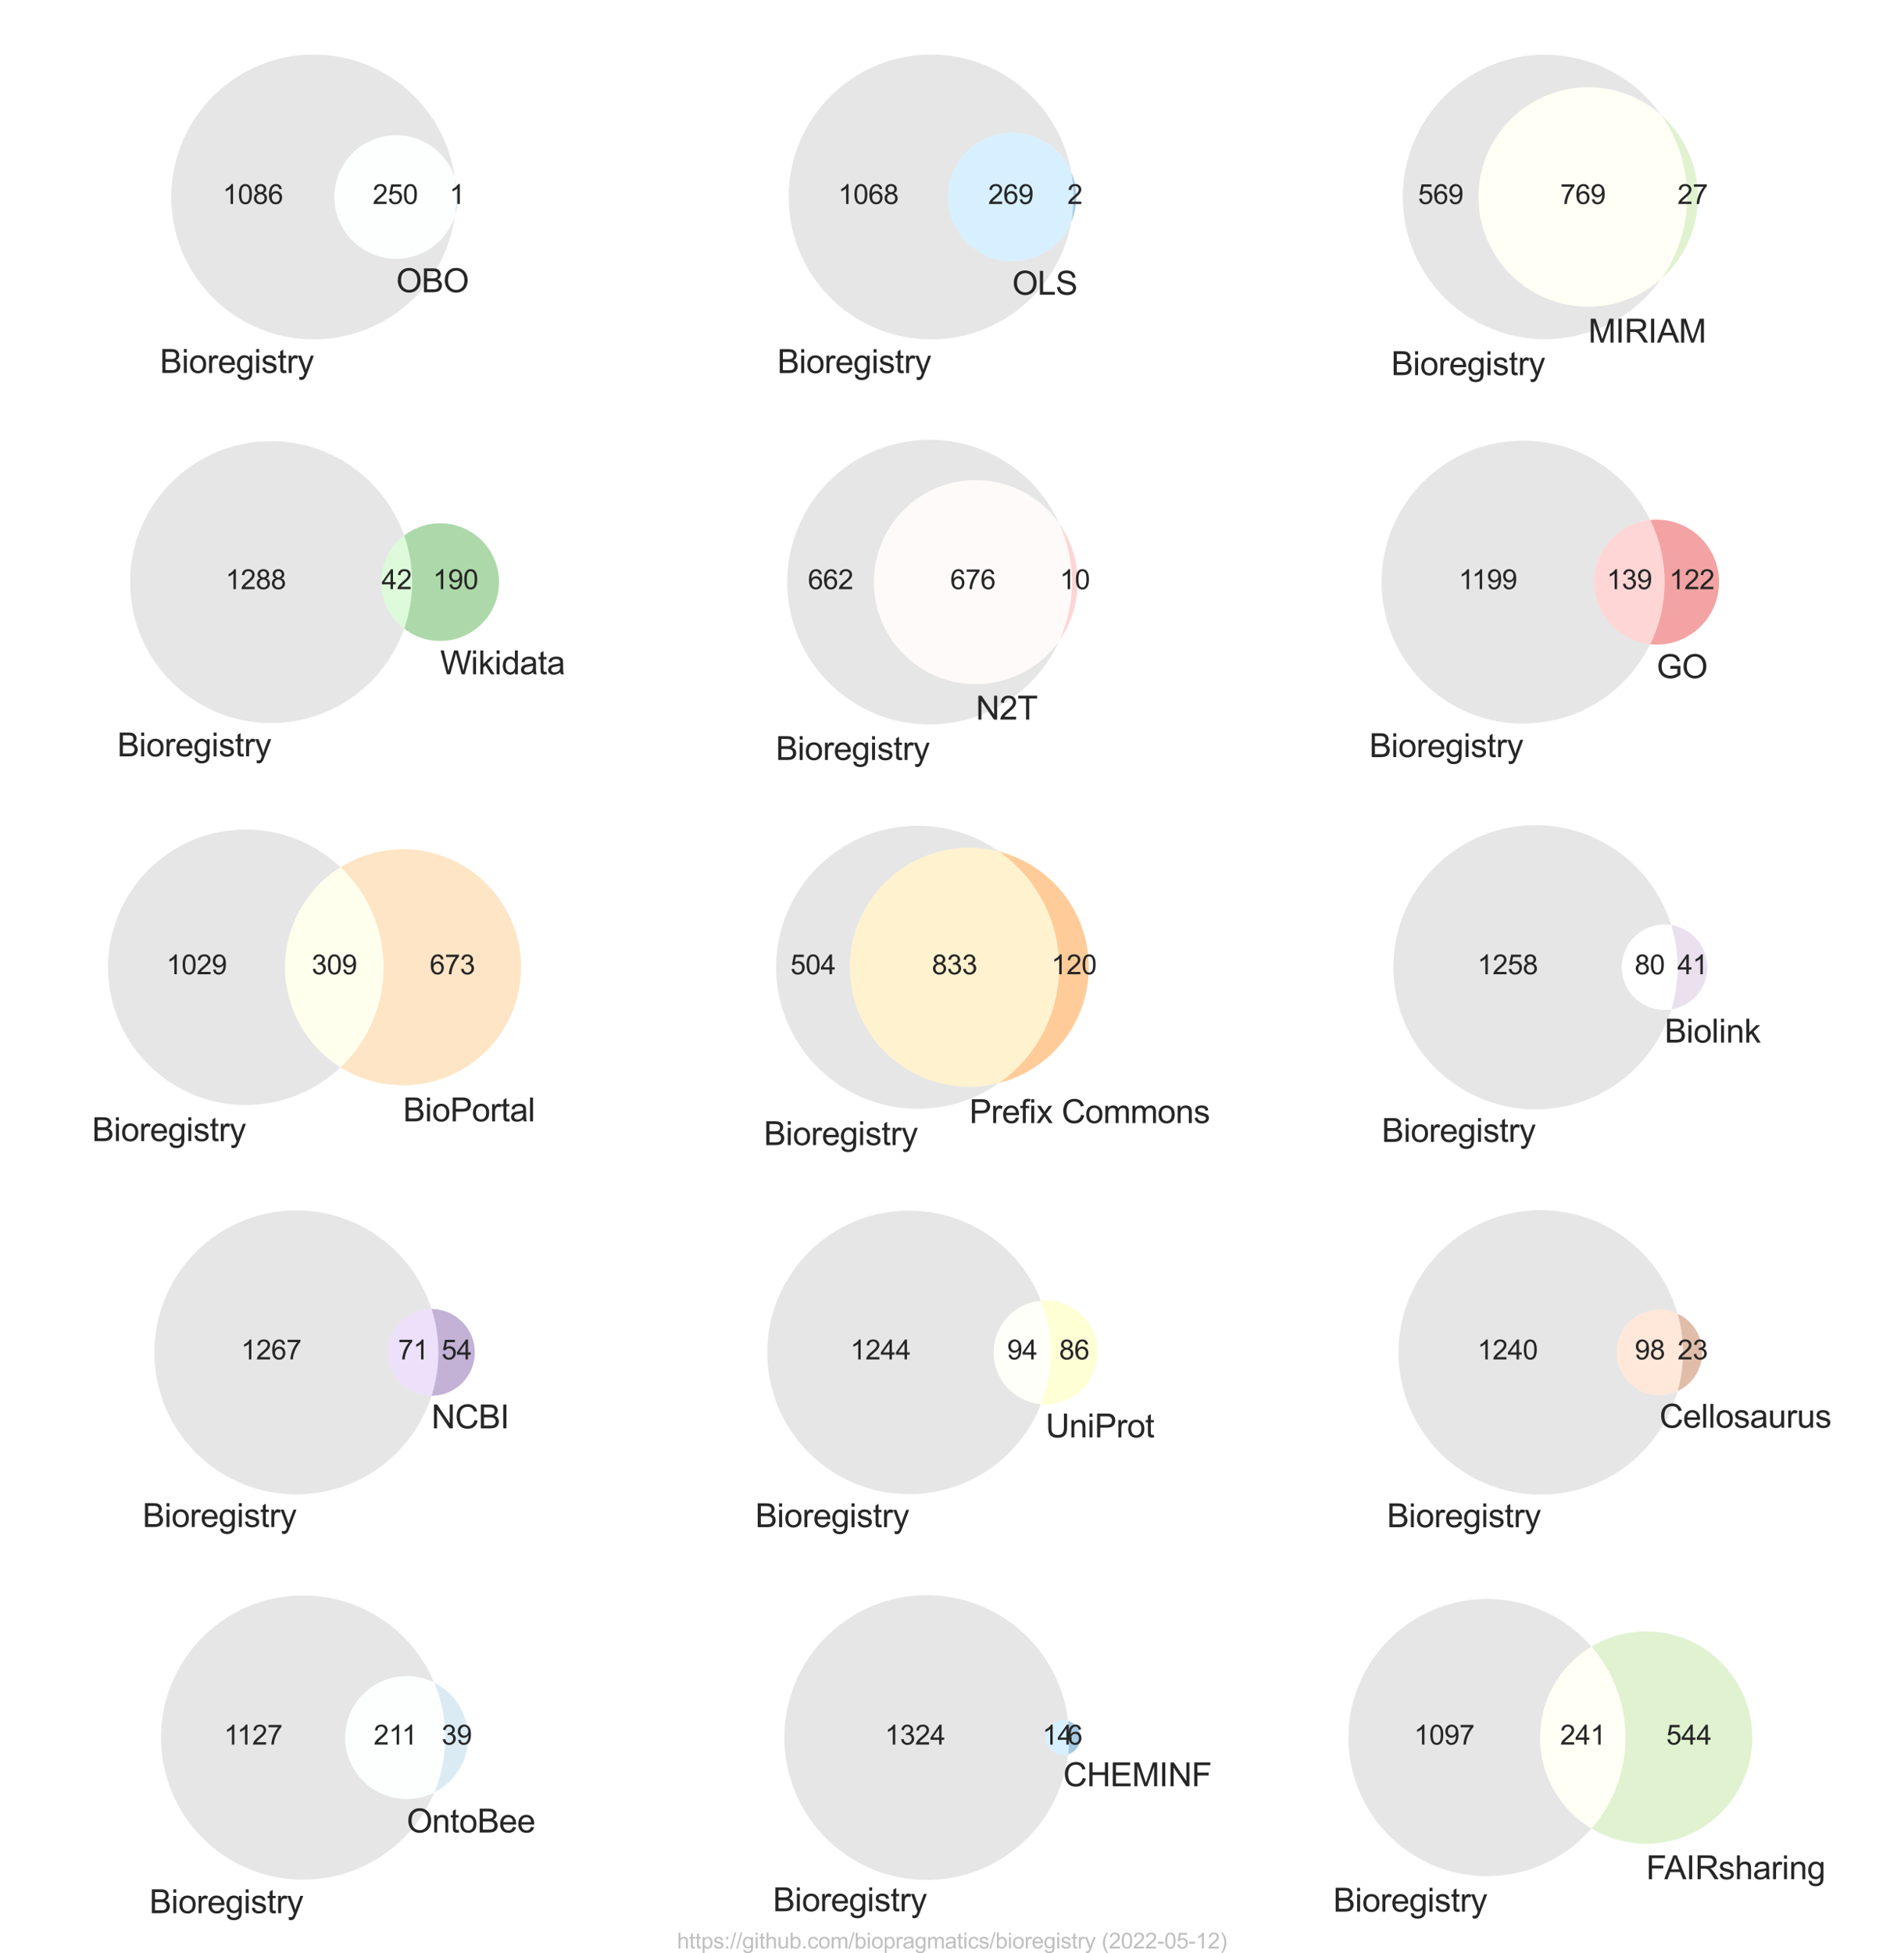 <?xml version="1.0" encoding="utf-8" standalone="no"?>
<!DOCTYPE svg PUBLIC "-//W3C//DTD SVG 1.1//EN"
  "http://www.w3.org/Graphics/SVG/1.1/DTD/svg11.dtd">
<svg xmlns:xlink="http://www.w3.org/1999/xlink" width="702pt" height="720pt" viewBox="0 0 702 720" xmlns="http://www.w3.org/2000/svg" version="1.1">
 <defs>
  <style type="text/css">*{stroke-linejoin: round; stroke-linecap: butt}</style>
 </defs>
 <g id="figure_1">
  <g id="patch_1">
   <path d="M 0 720 
L 702 720 
L 702 0 
L 0 0 
z
" style="fill: #ffffff"/>
  </g>
  <g id="axes_1">
   <g id="patch_2">
    <path d="M 167.661 79.806 
C 166.814 82.35 165.524 84.724 163.851 86.819 
C 162.177 88.914 160.147 90.697 157.853 92.086 
C 155.56 93.475 153.038 94.447 150.406 94.958 
C 147.774 95.469 145.072 95.512 142.426 95.083 
C 139.779 94.654 137.229 93.76 134.893 92.444 
C 132.557 91.127 130.472 89.408 128.734 87.366 
C 126.997 85.324 125.634 82.991 124.708 80.475 
C 123.782 77.958 123.308 75.298 123.308 72.617 
C 123.308 69.936 123.782 67.275 124.708 64.759 
C 125.634 62.243 126.997 59.909 128.734 57.867 
C 130.472 55.825 132.557 54.107 134.893 52.79 
C 137.229 51.474 139.779 50.58 142.426 50.151 
C 145.072 49.722 147.774 49.764 150.406 50.276 
C 153.038 50.787 155.56 51.759 157.853 53.148 
C 160.147 54.536 162.177 56.319 163.851 58.415 
C 165.524 60.51 166.814 62.884 167.661 65.428 
C 166.758 58.898 164.634 52.596 161.399 46.853 
C 158.165 41.109 153.877 36.025 148.762 31.868 
C 143.646 27.711 137.793 24.554 131.509 22.563 
C 125.225 20.572 118.622 19.782 112.045 20.234 
C 105.469 20.686 99.036 22.373 93.084 25.206 
C 87.132 28.038 81.766 31.967 77.268 36.785 
C 72.769 41.604 69.218 47.227 66.8 53.359 
C 64.383 59.492 63.141 66.025 63.141 72.617 
C 63.141 79.209 64.383 85.742 66.8 91.875 
C 69.218 98.007 72.769 103.63 77.268 108.448 
C 81.766 113.267 87.132 117.195 93.084 120.028 
C 99.036 122.861 105.469 124.548 112.045 125 
C 118.622 125.452 125.225 124.662 131.509 122.671 
C 137.793 120.68 143.646 117.523 148.762 113.366 
C 153.877 109.209 158.165 104.125 161.399 98.381 
C 164.634 92.637 166.758 86.336 167.661 79.806 
" clip-path="url(#pc4c76ed88a)" style="fill: #c0c0c0; opacity: 0.4"/>
   </g>
   <g id="patch_3">
    <path d="M 167.661 65.428 
C 167.99 67.81 168.155 70.212 168.155 72.617 
C 168.155 75.022 167.99 77.424 167.661 79.806 
C 168.432 77.488 168.826 75.06 168.826 72.617 
C 168.826 70.174 168.432 67.746 167.661 65.428 
" clip-path="url(#pc4c76ed88a)" style="fill: #a6cee3; opacity: 0.4"/>
   </g>
   <g id="patch_4">
    <path d="M 167.661 79.806 
C 167.99 77.424 168.155 75.022 168.155 72.617 
C 168.155 70.212 167.99 67.81 167.661 65.428 
C 166.814 62.884 165.524 60.51 163.851 58.415 
C 162.177 56.319 160.147 54.536 157.853 53.148 
C 155.56 51.759 153.038 50.787 150.406 50.276 
C 147.774 49.764 145.072 49.722 142.426 50.151 
C 139.779 50.58 137.229 51.474 134.893 52.79 
C 132.557 54.107 130.472 55.825 128.734 57.867 
C 126.997 59.909 125.634 62.243 124.708 64.759 
C 123.782 67.275 123.308 69.936 123.308 72.617 
C 123.308 75.298 123.782 77.958 124.708 80.475 
C 125.634 82.991 126.997 85.324 128.734 87.366 
C 130.472 89.408 132.557 91.127 134.893 92.444 
C 137.229 93.76 139.779 94.654 142.426 95.083 
C 145.072 95.512 147.774 95.469 150.406 94.958 
C 153.038 94.447 155.56 93.475 157.853 92.086 
C 160.147 90.697 162.177 88.914 163.851 86.819 
C 165.524 84.724 166.814 82.35 167.661 79.806 
" clip-path="url(#pc4c76ed88a)" style="fill: #fbffff; opacity: 0.4"/>
   </g>
   <g id="text_1">
    <!-- 1086 -->
    <g style="fill: #262626" transform="translate(82.103 75.202)scale(0.1 -0.1)">
     <defs>
      <path id="ArialMT-31" d="M 2384 0 
L 1822 0 
L 1822 3584 
Q 1619 3391 1289 3197 
Q 959 3003 697 2906 
L 697 3450 
Q 1169 3672 1522 3987 
Q 1875 4303 2022 4600 
L 2384 4600 
L 2384 0 
z
" transform="scale(0.016)"/>
      <path id="ArialMT-30" d="M 266 2259 
Q 266 3072 433 3567 
Q 600 4063 929 4331 
Q 1259 4600 1759 4600 
Q 2128 4600 2406 4451 
Q 2684 4303 2865 4023 
Q 3047 3744 3150 3342 
Q 3253 2941 3253 2259 
Q 3253 1453 3087 958 
Q 2922 463 2592 192 
Q 2263 -78 1759 -78 
Q 1097 -78 719 397 
Q 266 969 266 2259 
z
M 844 2259 
Q 844 1131 1108 757 
Q 1372 384 1759 384 
Q 2147 384 2411 759 
Q 2675 1134 2675 2259 
Q 2675 3391 2411 3762 
Q 2147 4134 1753 4134 
Q 1366 4134 1134 3806 
Q 844 3388 844 2259 
z
" transform="scale(0.016)"/>
      <path id="ArialMT-38" d="M 1131 2484 
Q 781 2613 612 2850 
Q 444 3088 444 3419 
Q 444 3919 803 4259 
Q 1163 4600 1759 4600 
Q 2359 4600 2725 4251 
Q 3091 3903 3091 3403 
Q 3091 3084 2923 2848 
Q 2756 2613 2416 2484 
Q 2838 2347 3058 2040 
Q 3278 1734 3278 1309 
Q 3278 722 2862 322 
Q 2447 -78 1769 -78 
Q 1091 -78 675 323 
Q 259 725 259 1325 
Q 259 1772 486 2073 
Q 713 2375 1131 2484 
z
M 1019 3438 
Q 1019 3113 1228 2906 
Q 1438 2700 1772 2700 
Q 2097 2700 2305 2904 
Q 2513 3109 2513 3406 
Q 2513 3716 2298 3927 
Q 2084 4138 1766 4138 
Q 1444 4138 1231 3931 
Q 1019 3725 1019 3438 
z
M 838 1322 
Q 838 1081 952 856 
Q 1066 631 1291 507 
Q 1516 384 1775 384 
Q 2178 384 2440 643 
Q 2703 903 2703 1303 
Q 2703 1709 2433 1975 
Q 2163 2241 1756 2241 
Q 1359 2241 1098 1978 
Q 838 1716 838 1322 
z
" transform="scale(0.016)"/>
      <path id="ArialMT-36" d="M 3184 3459 
L 2625 3416 
Q 2550 3747 2413 3897 
Q 2184 4138 1850 4138 
Q 1581 4138 1378 3988 
Q 1113 3794 959 3422 
Q 806 3050 800 2363 
Q 1003 2672 1297 2822 
Q 1591 2972 1913 2972 
Q 2475 2972 2870 2558 
Q 3266 2144 3266 1488 
Q 3266 1056 3080 686 
Q 2894 316 2569 119 
Q 2244 -78 1831 -78 
Q 1128 -78 684 439 
Q 241 956 241 2144 
Q 241 3472 731 4075 
Q 1159 4600 1884 4600 
Q 2425 4600 2770 4297 
Q 3116 3994 3184 3459 
z
M 888 1484 
Q 888 1194 1011 928 
Q 1134 663 1356 523 
Q 1578 384 1822 384 
Q 2178 384 2434 671 
Q 2691 959 2691 1453 
Q 2691 1928 2437 2201 
Q 2184 2475 1800 2475 
Q 1419 2475 1153 2201 
Q 888 1928 888 1484 
z
" transform="scale(0.016)"/>
     </defs>
     <use xlink:href="#ArialMT-31"/>
     <use xlink:href="#ArialMT-30" x="55.615"/>
     <use xlink:href="#ArialMT-38" x="111.23"/>
     <use xlink:href="#ArialMT-36" x="166.846"/>
    </g>
   </g>
   <g id="text_2">
    <!-- 1 -->
    <g style="fill: #262626" transform="translate(165.71 75.202)scale(0.1 -0.1)">
     <use xlink:href="#ArialMT-31"/>
    </g>
   </g>
   <g id="text_3">
    <!-- 250 -->
    <g style="fill: #262626" transform="translate(137.39 75.202)scale(0.1 -0.1)">
     <defs>
      <path id="ArialMT-32" d="M 3222 541 
L 3222 0 
L 194 0 
Q 188 203 259 391 
Q 375 700 629 1000 
Q 884 1300 1366 1694 
Q 2113 2306 2375 2664 
Q 2638 3022 2638 3341 
Q 2638 3675 2398 3904 
Q 2159 4134 1775 4134 
Q 1369 4134 1125 3890 
Q 881 3647 878 3216 
L 300 3275 
Q 359 3922 746 4261 
Q 1134 4600 1788 4600 
Q 2447 4600 2831 4234 
Q 3216 3869 3216 3328 
Q 3216 3053 3103 2787 
Q 2991 2522 2730 2228 
Q 2469 1934 1863 1422 
Q 1356 997 1212 845 
Q 1069 694 975 541 
L 3222 541 
z
" transform="scale(0.016)"/>
      <path id="ArialMT-35" d="M 266 1200 
L 856 1250 
Q 922 819 1161 601 
Q 1400 384 1738 384 
Q 2144 384 2425 690 
Q 2706 997 2706 1503 
Q 2706 1984 2436 2262 
Q 2166 2541 1728 2541 
Q 1456 2541 1237 2417 
Q 1019 2294 894 2097 
L 366 2166 
L 809 4519 
L 3088 4519 
L 3088 3981 
L 1259 3981 
L 1013 2750 
Q 1425 3038 1878 3038 
Q 2478 3038 2890 2622 
Q 3303 2206 3303 1553 
Q 3303 931 2941 478 
Q 2500 -78 1738 -78 
Q 1113 -78 717 272 
Q 322 622 266 1200 
z
" transform="scale(0.016)"/>
     </defs>
     <use xlink:href="#ArialMT-32"/>
     <use xlink:href="#ArialMT-35" x="55.615"/>
     <use xlink:href="#ArialMT-30" x="111.23"/>
    </g>
   </g>
   <g id="text_4">
    <!-- Bioregistry -->
    <g style="fill: #262626" transform="translate(58.967 137.476)scale(0.12 -0.12)">
     <defs>
      <path id="ArialMT-42" d="M 469 0 
L 469 4581 
L 2188 4581 
Q 2713 4581 3030 4442 
Q 3347 4303 3526 4014 
Q 3706 3725 3706 3409 
Q 3706 3116 3547 2856 
Q 3388 2597 3066 2438 
Q 3481 2316 3704 2022 
Q 3928 1728 3928 1328 
Q 3928 1006 3792 729 
Q 3656 453 3456 303 
Q 3256 153 2954 76 
Q 2653 0 2216 0 
L 469 0 
z
M 1075 2656 
L 2066 2656 
Q 2469 2656 2644 2709 
Q 2875 2778 2992 2937 
Q 3109 3097 3109 3338 
Q 3109 3566 3000 3739 
Q 2891 3913 2687 3977 
Q 2484 4041 1991 4041 
L 1075 4041 
L 1075 2656 
z
M 1075 541 
L 2216 541 
Q 2509 541 2628 563 
Q 2838 600 2978 687 
Q 3119 775 3209 942 
Q 3300 1109 3300 1328 
Q 3300 1584 3169 1773 
Q 3038 1963 2805 2039 
Q 2572 2116 2134 2116 
L 1075 2116 
L 1075 541 
z
" transform="scale(0.016)"/>
      <path id="ArialMT-69" d="M 425 3934 
L 425 4581 
L 988 4581 
L 988 3934 
L 425 3934 
z
M 425 0 
L 425 3319 
L 988 3319 
L 988 0 
L 425 0 
z
" transform="scale(0.016)"/>
      <path id="ArialMT-6f" d="M 213 1659 
Q 213 2581 725 3025 
Q 1153 3394 1769 3394 
Q 2453 3394 2887 2945 
Q 3322 2497 3322 1706 
Q 3322 1066 3130 698 
Q 2938 331 2570 128 
Q 2203 -75 1769 -75 
Q 1072 -75 642 372 
Q 213 819 213 1659 
z
M 791 1659 
Q 791 1022 1069 705 
Q 1347 388 1769 388 
Q 2188 388 2466 706 
Q 2744 1025 2744 1678 
Q 2744 2294 2464 2611 
Q 2184 2928 1769 2928 
Q 1347 2928 1069 2612 
Q 791 2297 791 1659 
z
" transform="scale(0.016)"/>
      <path id="ArialMT-72" d="M 416 0 
L 416 3319 
L 922 3319 
L 922 2816 
Q 1116 3169 1280 3281 
Q 1444 3394 1641 3394 
Q 1925 3394 2219 3213 
L 2025 2691 
Q 1819 2813 1613 2813 
Q 1428 2813 1281 2702 
Q 1134 2591 1072 2394 
Q 978 2094 978 1738 
L 978 0 
L 416 0 
z
" transform="scale(0.016)"/>
      <path id="ArialMT-65" d="M 2694 1069 
L 3275 997 
Q 3138 488 2766 206 
Q 2394 -75 1816 -75 
Q 1088 -75 661 373 
Q 234 822 234 1631 
Q 234 2469 665 2931 
Q 1097 3394 1784 3394 
Q 2450 3394 2872 2941 
Q 3294 2488 3294 1666 
Q 3294 1616 3291 1516 
L 816 1516 
Q 847 969 1125 678 
Q 1403 388 1819 388 
Q 2128 388 2347 550 
Q 2566 713 2694 1069 
z
M 847 1978 
L 2700 1978 
Q 2663 2397 2488 2606 
Q 2219 2931 1791 2931 
Q 1403 2931 1139 2672 
Q 875 2413 847 1978 
z
" transform="scale(0.016)"/>
      <path id="ArialMT-67" d="M 319 -275 
L 866 -356 
Q 900 -609 1056 -725 
Q 1266 -881 1628 -881 
Q 2019 -881 2231 -725 
Q 2444 -569 2519 -288 
Q 2563 -116 2559 434 
Q 2191 0 1641 0 
Q 956 0 581 494 
Q 206 988 206 1678 
Q 206 2153 378 2554 
Q 550 2956 876 3175 
Q 1203 3394 1644 3394 
Q 2231 3394 2613 2919 
L 2613 3319 
L 3131 3319 
L 3131 450 
Q 3131 -325 2973 -648 
Q 2816 -972 2473 -1159 
Q 2131 -1347 1631 -1347 
Q 1038 -1347 672 -1080 
Q 306 -813 319 -275 
z
M 784 1719 
Q 784 1066 1043 766 
Q 1303 466 1694 466 
Q 2081 466 2343 764 
Q 2606 1063 2606 1700 
Q 2606 2309 2336 2618 
Q 2066 2928 1684 2928 
Q 1309 2928 1046 2623 
Q 784 2319 784 1719 
z
" transform="scale(0.016)"/>
      <path id="ArialMT-73" d="M 197 991 
L 753 1078 
Q 800 744 1014 566 
Q 1228 388 1613 388 
Q 2000 388 2187 545 
Q 2375 703 2375 916 
Q 2375 1106 2209 1216 
Q 2094 1291 1634 1406 
Q 1016 1563 777 1677 
Q 538 1791 414 1992 
Q 291 2194 291 2438 
Q 291 2659 392 2848 
Q 494 3038 669 3163 
Q 800 3259 1026 3326 
Q 1253 3394 1513 3394 
Q 1903 3394 2198 3281 
Q 2494 3169 2634 2976 
Q 2775 2784 2828 2463 
L 2278 2388 
Q 2241 2644 2061 2787 
Q 1881 2931 1553 2931 
Q 1166 2931 1000 2803 
Q 834 2675 834 2503 
Q 834 2394 903 2306 
Q 972 2216 1119 2156 
Q 1203 2125 1616 2013 
Q 2213 1853 2448 1751 
Q 2684 1650 2818 1456 
Q 2953 1263 2953 975 
Q 2953 694 2789 445 
Q 2625 197 2315 61 
Q 2006 -75 1616 -75 
Q 969 -75 630 194 
Q 291 463 197 991 
z
" transform="scale(0.016)"/>
      <path id="ArialMT-74" d="M 1650 503 
L 1731 6 
Q 1494 -44 1306 -44 
Q 1000 -44 831 53 
Q 663 150 594 308 
Q 525 466 525 972 
L 525 2881 
L 113 2881 
L 113 3319 
L 525 3319 
L 525 4141 
L 1084 4478 
L 1084 3319 
L 1650 3319 
L 1650 2881 
L 1084 2881 
L 1084 941 
Q 1084 700 1114 631 
Q 1144 563 1211 522 
Q 1278 481 1403 481 
Q 1497 481 1650 503 
z
" transform="scale(0.016)"/>
      <path id="ArialMT-79" d="M 397 -1278 
L 334 -750 
Q 519 -800 656 -800 
Q 844 -800 956 -737 
Q 1069 -675 1141 -563 
Q 1194 -478 1313 -144 
Q 1328 -97 1363 -6 
L 103 3319 
L 709 3319 
L 1400 1397 
Q 1534 1031 1641 628 
Q 1738 1016 1872 1384 
L 2581 3319 
L 3144 3319 
L 1881 -56 
Q 1678 -603 1566 -809 
Q 1416 -1088 1222 -1217 
Q 1028 -1347 759 -1347 
Q 597 -1347 397 -1278 
z
" transform="scale(0.016)"/>
     </defs>
     <use xlink:href="#ArialMT-42"/>
     <use xlink:href="#ArialMT-69" x="66.699"/>
     <use xlink:href="#ArialMT-6f" x="88.916"/>
     <use xlink:href="#ArialMT-72" x="144.531"/>
     <use xlink:href="#ArialMT-65" x="177.832"/>
     <use xlink:href="#ArialMT-67" x="233.447"/>
     <use xlink:href="#ArialMT-69" x="289.062"/>
     <use xlink:href="#ArialMT-73" x="311.279"/>
     <use xlink:href="#ArialMT-74" x="361.279"/>
     <use xlink:href="#ArialMT-72" x="389.062"/>
     <use xlink:href="#ArialMT-79" x="422.363"/>
    </g>
   </g>
   <g id="text_5">
    <!-- OBO -->
    <g style="fill: #262626" transform="translate(146.067 107.728)scale(0.12 -0.12)">
     <defs>
      <path id="ArialMT-4f" d="M 309 2231 
Q 309 3372 921 4017 
Q 1534 4663 2503 4663 
Q 3138 4663 3647 4359 
Q 4156 4056 4423 3514 
Q 4691 2972 4691 2284 
Q 4691 1588 4409 1038 
Q 4128 488 3612 205 
Q 3097 -78 2500 -78 
Q 1853 -78 1343 234 
Q 834 547 571 1087 
Q 309 1628 309 2231 
z
M 934 2222 
Q 934 1394 1379 917 
Q 1825 441 2497 441 
Q 3181 441 3623 922 
Q 4066 1403 4066 2288 
Q 4066 2847 3877 3264 
Q 3688 3681 3323 3911 
Q 2959 4141 2506 4141 
Q 1863 4141 1398 3698 
Q 934 3256 934 2222 
z
" transform="scale(0.016)"/>
     </defs>
     <use xlink:href="#ArialMT-4f"/>
     <use xlink:href="#ArialMT-42" x="77.783"/>
     <use xlink:href="#ArialMT-4f" x="144.482"/>
    </g>
   </g>
  </g>
  <g id="axes_2">
   <g id="patch_5">
    <path d="M 394.97 81.791 
C 393.919 84.287 392.446 86.584 390.617 88.581 
C 388.788 90.579 386.63 92.247 384.236 93.513 
C 381.841 94.779 379.248 95.624 376.567 96.012 
C 373.887 96.399 371.16 96.323 368.505 95.787 
C 365.85 95.251 363.308 94.262 360.988 92.865 
C 358.668 91.468 356.605 89.682 354.89 87.586 
C 353.175 85.49 351.833 83.114 350.923 80.564 
C 350.012 78.013 349.547 75.325 349.547 72.617 
C 349.547 69.909 350.012 67.221 350.923 64.67 
C 351.833 62.119 353.175 59.744 354.89 57.648 
C 356.605 55.552 358.668 53.766 360.988 52.369 
C 363.308 50.971 365.85 49.983 368.505 49.447 
C 371.16 48.911 373.887 48.835 376.567 49.222 
C 379.248 49.61 381.841 50.455 384.236 51.721 
C 386.63 52.987 388.788 54.655 390.617 56.652 
C 392.446 58.65 393.919 60.947 394.97 63.442 
C 393.833 57.036 391.515 50.895 388.134 45.336 
C 384.753 39.776 380.367 34.893 375.202 30.936 
C 370.036 26.979 364.179 24.017 357.931 22.2 
C 351.683 20.384 345.151 19.745 338.669 20.315 
C 332.187 20.886 325.867 22.657 320.032 25.537 
C 314.198 28.418 308.949 32.358 304.554 37.157 
C 300.159 41.955 296.695 47.529 294.337 53.594 
C 291.98 59.659 290.77 66.11 290.77 72.617 
C 290.77 79.124 291.98 85.575 294.337 91.64 
C 296.695 97.704 300.159 103.279 304.554 108.077 
C 308.949 112.876 314.198 116.816 320.032 119.697 
C 325.867 122.577 332.187 124.348 338.669 124.918 
C 345.151 125.489 351.683 124.85 357.931 123.033 
C 364.179 121.217 370.036 118.255 375.202 114.298 
C 380.367 110.341 384.753 105.458 388.134 99.898 
C 391.515 94.338 393.833 88.198 394.97 81.791 
" clip-path="url(#pcb306c19fb)" style="fill: #c0c0c0; opacity: 0.4"/>
   </g>
   <g id="patch_6">
    <path d="M 394.97 63.442 
C 395.507 66.471 395.778 69.541 395.778 72.617 
C 395.778 75.693 395.507 78.763 394.97 81.791 
C 396.193 78.887 396.823 75.768 396.823 72.617 
C 396.823 69.466 396.193 66.346 394.97 63.442 
" clip-path="url(#pcb306c19fb)" style="fill: #1f78b4; opacity: 0.4"/>
   </g>
   <g id="patch_7">
    <path d="M 394.97 81.791 
C 395.507 78.763 395.778 75.693 395.778 72.617 
C 395.778 69.541 395.507 66.471 394.97 63.442 
C 393.919 60.947 392.446 58.65 390.617 56.652 
C 388.788 54.655 386.63 52.987 384.236 51.721 
C 381.841 50.455 379.248 49.61 376.567 49.222 
C 373.887 48.835 371.16 48.911 368.505 49.447 
C 365.85 49.983 363.308 50.971 360.988 52.369 
C 358.668 53.766 356.605 55.552 354.89 57.648 
C 353.175 59.744 351.833 62.119 350.923 64.67 
C 350.012 67.221 349.547 69.909 349.547 72.617 
C 349.547 75.325 350.012 78.013 350.923 80.564 
C 351.833 83.114 353.175 85.49 354.89 87.586 
C 356.605 89.682 358.668 91.468 360.988 92.865 
C 363.308 94.262 365.85 95.251 368.505 95.787 
C 371.16 96.323 373.887 96.399 376.567 96.012 
C 379.248 95.624 381.841 94.779 384.236 93.513 
C 386.63 92.247 388.788 90.579 390.617 88.581 
C 392.446 86.584 393.919 84.287 394.97 81.791 
" clip-path="url(#pcb306c19fb)" style="fill: #9cdaff; opacity: 0.4"/>
   </g>
   <g id="text_6">
    <!-- 1068 -->
    <g style="fill: #262626" transform="translate(309.037 75.202)scale(0.1 -0.1)">
     <use xlink:href="#ArialMT-31"/>
     <use xlink:href="#ArialMT-30" x="55.615"/>
     <use xlink:href="#ArialMT-36" x="111.23"/>
     <use xlink:href="#ArialMT-38" x="166.846"/>
    </g>
   </g>
   <g id="text_7">
    <!-- 2 -->
    <g style="fill: #262626" transform="translate(393.52 75.202)scale(0.1 -0.1)">
     <use xlink:href="#ArialMT-32"/>
    </g>
   </g>
   <g id="text_8">
    <!-- 269 -->
    <g style="fill: #262626" transform="translate(364.321 75.202)scale(0.1 -0.1)">
     <defs>
      <path id="ArialMT-39" d="M 350 1059 
L 891 1109 
Q 959 728 1153 556 
Q 1347 384 1650 384 
Q 1909 384 2104 503 
Q 2300 622 2425 820 
Q 2550 1019 2634 1356 
Q 2719 1694 2719 2044 
Q 2719 2081 2716 2156 
Q 2547 1888 2255 1720 
Q 1963 1553 1622 1553 
Q 1053 1553 659 1965 
Q 266 2378 266 3053 
Q 266 3750 677 4175 
Q 1088 4600 1706 4600 
Q 2153 4600 2523 4359 
Q 2894 4119 3086 3673 
Q 3278 3228 3278 2384 
Q 3278 1506 3087 986 
Q 2897 466 2520 194 
Q 2144 -78 1638 -78 
Q 1100 -78 759 220 
Q 419 519 350 1059 
z
M 2653 3081 
Q 2653 3566 2395 3850 
Q 2138 4134 1775 4134 
Q 1400 4134 1122 3828 
Q 844 3522 844 3034 
Q 844 2597 1108 2323 
Q 1372 2050 1759 2050 
Q 2150 2050 2401 2323 
Q 2653 2597 2653 3081 
z
" transform="scale(0.016)"/>
     </defs>
     <use xlink:href="#ArialMT-32"/>
     <use xlink:href="#ArialMT-36" x="55.615"/>
     <use xlink:href="#ArialMT-39" x="111.23"/>
    </g>
   </g>
   <g id="text_9">
    <!-- Bioregistry -->
    <g style="fill: #262626" transform="translate(286.593 137.517)scale(0.12 -0.12)">
     <use xlink:href="#ArialMT-42"/>
     <use xlink:href="#ArialMT-69" x="66.699"/>
     <use xlink:href="#ArialMT-6f" x="88.916"/>
     <use xlink:href="#ArialMT-72" x="144.531"/>
     <use xlink:href="#ArialMT-65" x="177.832"/>
     <use xlink:href="#ArialMT-67" x="233.447"/>
     <use xlink:href="#ArialMT-69" x="289.062"/>
     <use xlink:href="#ArialMT-73" x="311.279"/>
     <use xlink:href="#ArialMT-74" x="361.279"/>
     <use xlink:href="#ArialMT-72" x="389.062"/>
     <use xlink:href="#ArialMT-79" x="422.363"/>
    </g>
   </g>
   <g id="text_10">
    <!-- OLS -->
    <g style="fill: #262626" transform="translate(373.185 108.651)scale(0.12 -0.12)">
     <defs>
      <path id="ArialMT-4c" d="M 469 0 
L 469 4581 
L 1075 4581 
L 1075 541 
L 3331 541 
L 3331 0 
L 469 0 
z
" transform="scale(0.016)"/>
      <path id="ArialMT-53" d="M 288 1472 
L 859 1522 
Q 900 1178 1048 958 
Q 1197 738 1509 602 
Q 1822 466 2213 466 
Q 2559 466 2825 569 
Q 3091 672 3220 851 
Q 3350 1031 3350 1244 
Q 3350 1459 3225 1620 
Q 3100 1781 2813 1891 
Q 2628 1963 1997 2114 
Q 1366 2266 1113 2400 
Q 784 2572 623 2826 
Q 463 3081 463 3397 
Q 463 3744 659 4045 
Q 856 4347 1234 4503 
Q 1613 4659 2075 4659 
Q 2584 4659 2973 4495 
Q 3363 4331 3572 4012 
Q 3781 3694 3797 3291 
L 3216 3247 
Q 3169 3681 2898 3903 
Q 2628 4125 2100 4125 
Q 1550 4125 1298 3923 
Q 1047 3722 1047 3438 
Q 1047 3191 1225 3031 
Q 1400 2872 2139 2705 
Q 2878 2538 3153 2413 
Q 3553 2228 3743 1945 
Q 3934 1663 3934 1294 
Q 3934 928 3725 604 
Q 3516 281 3123 101 
Q 2731 -78 2241 -78 
Q 1619 -78 1198 103 
Q 778 284 539 648 
Q 300 1013 288 1472 
z
" transform="scale(0.016)"/>
     </defs>
     <use xlink:href="#ArialMT-4f"/>
     <use xlink:href="#ArialMT-4c" x="77.783"/>
     <use xlink:href="#ArialMT-53" x="133.398"/>
    </g>
   </g>
  </g>
  <g id="axes_3">
   <g id="patch_8">
    <path d="M 612.462 102.839 
C 606.636 108.019 599.434 111.405 591.729 112.589 
C 584.024 113.772 576.138 112.702 569.027 109.509 
C 561.915 106.316 555.876 101.134 551.64 94.589 
C 547.405 88.044 545.151 80.413 545.151 72.617 
C 545.151 64.821 547.405 57.189 551.64 50.645 
C 555.876 44.1 561.915 38.918 569.027 35.725 
C 576.138 32.532 584.024 31.462 591.729 32.645 
C 599.434 33.829 606.636 37.215 612.462 42.395 
C 609.273 37.874 605.388 33.886 600.952 30.58 
C 596.516 27.273 591.585 24.69 586.342 22.925 
C 581.098 21.16 575.608 20.237 570.076 20.188 
C 564.544 20.14 559.038 20.968 553.765 22.64 
C 548.491 24.313 543.516 26.81 539.023 30.039 
C 534.53 33.267 530.576 37.186 527.309 41.651 
C 524.041 46.115 521.501 51.069 519.782 56.328 
C 518.063 61.587 517.187 67.084 517.187 72.617 
C 517.187 78.149 518.063 83.647 519.782 88.906 
C 521.501 94.165 524.041 99.118 527.309 103.583 
C 530.576 108.047 534.53 111.967 539.023 115.195 
C 543.516 118.423 548.491 120.921 553.765 122.593 
C 559.038 124.266 564.544 125.094 570.076 125.045 
C 575.608 124.997 581.098 124.073 586.342 122.309 
C 591.585 120.544 596.516 117.96 600.952 114.654 
C 605.388 111.348 609.273 107.36 612.462 102.839 
" clip-path="url(#p00ec54042e)" style="fill: #c0c0c0; opacity: 0.4"/>
   </g>
   <g id="patch_9">
    <path d="M 612.462 42.395 
C 618.699 51.237 622.048 61.796 622.048 72.617 
C 622.048 83.437 618.699 93.997 612.462 102.839 
C 616.729 99.045 620.144 94.39 622.483 89.181 
C 624.822 83.972 626.031 78.327 626.031 72.617 
C 626.031 66.907 624.822 61.261 622.483 56.053 
C 620.144 50.844 616.729 46.189 612.462 42.395 
" clip-path="url(#p00ec54042e)" style="fill: #b2df8a; opacity: 0.4"/>
   </g>
   <g id="patch_10">
    <path d="M 612.462 102.839 
C 618.699 93.997 622.048 83.437 622.048 72.617 
C 622.048 61.796 618.699 51.237 612.462 42.395 
C 606.636 37.215 599.434 33.829 591.729 32.645 
C 584.024 31.462 576.138 32.532 569.027 35.725 
C 561.915 38.918 555.876 44.1 551.64 50.645 
C 547.405 57.189 545.151 64.821 545.151 72.617 
C 545.151 80.413 547.405 88.044 551.64 94.589 
C 555.876 101.134 561.915 106.316 569.027 109.509 
C 576.138 112.702 584.024 113.772 591.729 112.589 
C 599.434 111.405 606.636 108.019 612.462 102.839 
" clip-path="url(#p00ec54042e)" style="fill: #ffffe7; opacity: 0.4"/>
   </g>
   <g id="text_11">
    <!-- 569 -->
    <g style="fill: #262626" transform="translate(522.828 75.202)scale(0.1 -0.1)">
     <use xlink:href="#ArialMT-35"/>
     <use xlink:href="#ArialMT-36" x="55.615"/>
     <use xlink:href="#ArialMT-39" x="111.23"/>
    </g>
   </g>
   <g id="text_12">
    <!-- 27 -->
    <g style="fill: #262626" transform="translate(618.479 75.202)scale(0.1 -0.1)">
     <defs>
      <path id="ArialMT-37" d="M 303 3981 
L 303 4522 
L 3269 4522 
L 3269 4084 
Q 2831 3619 2401 2847 
Q 1972 2075 1738 1259 
Q 1569 684 1522 0 
L 944 0 
Q 953 541 1156 1306 
Q 1359 2072 1739 2783 
Q 2119 3494 2547 3981 
L 303 3981 
z
" transform="scale(0.016)"/>
     </defs>
     <use xlink:href="#ArialMT-32"/>
     <use xlink:href="#ArialMT-37" x="55.615"/>
    </g>
   </g>
   <g id="text_13">
    <!-- 769 -->
    <g style="fill: #262626" transform="translate(575.258 75.202)scale(0.1 -0.1)">
     <use xlink:href="#ArialMT-37"/>
     <use xlink:href="#ArialMT-36" x="55.615"/>
     <use xlink:href="#ArialMT-39" x="111.23"/>
    </g>
   </g>
   <g id="text_14">
    <!-- Bioregistry -->
    <g style="fill: #262626" transform="translate(512.937 138.28)scale(0.12 -0.12)">
     <use xlink:href="#ArialMT-42"/>
     <use xlink:href="#ArialMT-69" x="66.699"/>
     <use xlink:href="#ArialMT-6f" x="88.916"/>
     <use xlink:href="#ArialMT-72" x="144.531"/>
     <use xlink:href="#ArialMT-65" x="177.832"/>
     <use xlink:href="#ArialMT-67" x="233.447"/>
     <use xlink:href="#ArialMT-69" x="289.062"/>
     <use xlink:href="#ArialMT-73" x="311.279"/>
     <use xlink:href="#ArialMT-74" x="361.279"/>
     <use xlink:href="#ArialMT-72" x="389.062"/>
     <use xlink:href="#ArialMT-79" x="422.363"/>
    </g>
   </g>
   <g id="text_15">
    <!-- MIRIAM -->
    <g style="fill: #262626" transform="translate(585.591 126.29)scale(0.12 -0.12)">
     <defs>
      <path id="ArialMT-4d" d="M 475 0 
L 475 4581 
L 1388 4581 
L 2472 1338 
Q 2622 884 2691 659 
Q 2769 909 2934 1394 
L 4031 4581 
L 4847 4581 
L 4847 0 
L 4263 0 
L 4263 3834 
L 2931 0 
L 2384 0 
L 1059 3900 
L 1059 0 
L 475 0 
z
" transform="scale(0.016)"/>
      <path id="ArialMT-49" d="M 597 0 
L 597 4581 
L 1203 4581 
L 1203 0 
L 597 0 
z
" transform="scale(0.016)"/>
      <path id="ArialMT-52" d="M 503 0 
L 503 4581 
L 2534 4581 
Q 3147 4581 3465 4457 
Q 3784 4334 3975 4021 
Q 4166 3709 4166 3331 
Q 4166 2844 3850 2509 
Q 3534 2175 2875 2084 
Q 3116 1969 3241 1856 
Q 3506 1613 3744 1247 
L 4541 0 
L 3778 0 
L 3172 953 
Q 2906 1366 2734 1584 
Q 2563 1803 2427 1890 
Q 2291 1978 2150 2013 
Q 2047 2034 1813 2034 
L 1109 2034 
L 1109 0 
L 503 0 
z
M 1109 2559 
L 2413 2559 
Q 2828 2559 3062 2645 
Q 3297 2731 3419 2920 
Q 3541 3109 3541 3331 
Q 3541 3656 3305 3865 
Q 3069 4075 2559 4075 
L 1109 4075 
L 1109 2559 
z
" transform="scale(0.016)"/>
      <path id="ArialMT-41" d="M -9 0 
L 1750 4581 
L 2403 4581 
L 4278 0 
L 3588 0 
L 3053 1388 
L 1138 1388 
L 634 0 
L -9 0 
z
M 1313 1881 
L 2866 1881 
L 2388 3150 
Q 2169 3728 2063 4100 
Q 1975 3659 1816 3225 
L 1313 1881 
z
" transform="scale(0.016)"/>
     </defs>
     <use xlink:href="#ArialMT-4d"/>
     <use xlink:href="#ArialMT-49" x="83.301"/>
     <use xlink:href="#ArialMT-52" x="111.084"/>
     <use xlink:href="#ArialMT-49" x="183.301"/>
     <use xlink:href="#ArialMT-41" x="211.084"/>
     <use xlink:href="#ArialMT-4d" x="277.783"/>
    </g>
   </g>
  </g>
  <g id="axes_4">
   <g id="patch_11">
    <path d="M 148.992 231.749 
C 146.378 229.721 144.261 227.12 142.805 224.148 
C 141.349 221.176 140.592 217.91 140.592 214.6 
C 140.592 211.291 141.349 208.024 142.805 205.052 
C 144.261 202.08 146.378 199.48 148.992 197.451 
C 146.983 191.702 143.978 186.351 140.116 181.642 
C 136.254 176.933 131.594 172.94 126.349 169.844 
C 121.104 166.749 115.356 164.599 109.367 163.494 
C 103.378 162.388 97.241 162.344 91.237 163.364 
C 85.232 164.383 79.454 166.449 74.165 169.469 
C 68.876 172.489 64.159 176.415 60.23 181.068 
C 56.3 185.721 53.219 191.028 51.127 196.748 
C 49.035 202.467 47.964 208.51 47.964 214.6 
C 47.964 220.69 49.035 226.733 51.127 232.453 
C 53.219 238.172 56.3 243.48 60.23 248.133 
C 64.159 252.785 68.876 256.711 74.165 259.731 
C 79.454 262.751 85.232 264.818 91.237 265.837 
C 97.241 266.856 103.378 266.812 109.367 265.706 
C 115.356 264.601 121.104 262.451 126.349 259.356 
C 131.594 256.261 136.254 252.267 140.116 247.558 
C 143.978 242.85 146.983 237.498 148.992 231.749 
" clip-path="url(#p813ab678f8)" style="fill: #c0c0c0; opacity: 0.4"/>
   </g>
   <g id="patch_12">
    <path d="M 148.992 197.451 
C 150.919 202.963 151.903 208.761 151.903 214.6 
C 151.903 220.439 150.919 226.237 148.992 231.749 
C 152.201 234.239 156.044 235.778 160.084 236.192 
C 164.123 236.606 168.199 235.879 171.846 234.093 
C 175.492 232.306 178.566 229.532 180.714 226.087 
C 182.863 222.641 184.003 218.661 184.003 214.6 
C 184.003 210.539 182.863 206.559 180.714 203.114 
C 178.566 199.668 175.492 196.894 171.846 195.108 
C 168.199 193.321 164.123 192.594 160.084 193.008 
C 156.044 193.422 152.201 194.962 148.992 197.451 
" clip-path="url(#p813ab678f8)" style="fill: #33a02c; opacity: 0.4"/>
   </g>
   <g id="patch_13">
    <path d="M 148.992 231.749 
C 150.919 226.237 151.903 220.439 151.903 214.6 
C 151.903 208.761 150.919 202.963 148.992 197.451 
C 146.378 199.48 144.261 202.08 142.805 205.052 
C 141.349 208.024 140.592 211.291 140.592 214.6 
C 140.592 217.91 141.349 221.176 142.805 224.148 
C 144.261 227.12 146.378 229.721 148.992 231.749 
" clip-path="url(#p813ab678f8)" style="fill: #aaf6a5; opacity: 0.4"/>
   </g>
   <g id="text_16">
    <!-- 1288 -->
    <g style="fill: #262626" transform="translate(83.156 217.185)scale(0.1 -0.1)">
     <use xlink:href="#ArialMT-31"/>
     <use xlink:href="#ArialMT-32" x="55.615"/>
     <use xlink:href="#ArialMT-38" x="111.23"/>
     <use xlink:href="#ArialMT-38" x="166.846"/>
    </g>
   </g>
   <g id="text_17">
    <!-- 190 -->
    <g style="fill: #262626" transform="translate(159.612 217.185)scale(0.1 -0.1)">
     <use xlink:href="#ArialMT-31"/>
     <use xlink:href="#ArialMT-39" x="55.615"/>
     <use xlink:href="#ArialMT-30" x="111.23"/>
    </g>
   </g>
   <g id="text_18">
    <!-- 42 -->
    <g style="fill: #262626" transform="translate(140.687 217.185)scale(0.1 -0.1)">
     <defs>
      <path id="ArialMT-34" d="M 2069 0 
L 2069 1097 
L 81 1097 
L 81 1613 
L 2172 4581 
L 2631 4581 
L 2631 1613 
L 3250 1613 
L 3250 1097 
L 2631 1097 
L 2631 0 
L 2069 0 
z
M 2069 1613 
L 2069 3678 
L 634 1613 
L 2069 1613 
z
" transform="scale(0.016)"/>
     </defs>
     <use xlink:href="#ArialMT-34"/>
     <use xlink:href="#ArialMT-32" x="55.615"/>
    </g>
   </g>
   <g id="text_19">
    <!-- Bioregistry -->
    <g style="fill: #262626" transform="translate(43.253 278.843)scale(0.12 -0.12)">
     <use xlink:href="#ArialMT-42"/>
     <use xlink:href="#ArialMT-69" x="66.699"/>
     <use xlink:href="#ArialMT-6f" x="88.916"/>
     <use xlink:href="#ArialMT-72" x="144.531"/>
     <use xlink:href="#ArialMT-65" x="177.832"/>
     <use xlink:href="#ArialMT-67" x="233.447"/>
     <use xlink:href="#ArialMT-69" x="289.062"/>
     <use xlink:href="#ArialMT-73" x="311.279"/>
     <use xlink:href="#ArialMT-74" x="361.279"/>
     <use xlink:href="#ArialMT-72" x="389.062"/>
     <use xlink:href="#ArialMT-79" x="422.363"/>
    </g>
   </g>
   <g id="text_20">
    <!-- Wikidata -->
    <g style="fill: #262626" transform="translate(162.298 248.579)scale(0.12 -0.12)">
     <defs>
      <path id="ArialMT-57" d="M 1294 0 
L 78 4581 
L 700 4581 
L 1397 1578 
Q 1509 1106 1591 641 
Q 1766 1375 1797 1488 
L 2669 4581 
L 3400 4581 
L 4056 2263 
Q 4303 1400 4413 641 
Q 4500 1075 4641 1638 
L 5359 4581 
L 5969 4581 
L 4713 0 
L 4128 0 
L 3163 3491 
Q 3041 3928 3019 4028 
Q 2947 3713 2884 3491 
L 1913 0 
L 1294 0 
z
" transform="scale(0.016)"/>
      <path id="ArialMT-6b" d="M 425 0 
L 425 4581 
L 988 4581 
L 988 1969 
L 2319 3319 
L 3047 3319 
L 1778 2088 
L 3175 0 
L 2481 0 
L 1384 1697 
L 988 1316 
L 988 0 
L 425 0 
z
" transform="scale(0.016)"/>
      <path id="ArialMT-64" d="M 2575 0 
L 2575 419 
Q 2259 -75 1647 -75 
Q 1250 -75 917 144 
Q 584 363 401 755 
Q 219 1147 219 1656 
Q 219 2153 384 2558 
Q 550 2963 881 3178 
Q 1213 3394 1622 3394 
Q 1922 3394 2156 3267 
Q 2391 3141 2538 2938 
L 2538 4581 
L 3097 4581 
L 3097 0 
L 2575 0 
z
M 797 1656 
Q 797 1019 1065 703 
Q 1334 388 1700 388 
Q 2069 388 2326 689 
Q 2584 991 2584 1609 
Q 2584 2291 2321 2609 
Q 2059 2928 1675 2928 
Q 1300 2928 1048 2622 
Q 797 2316 797 1656 
z
" transform="scale(0.016)"/>
      <path id="ArialMT-61" d="M 2588 409 
Q 2275 144 1986 34 
Q 1697 -75 1366 -75 
Q 819 -75 525 192 
Q 231 459 231 875 
Q 231 1119 342 1320 
Q 453 1522 633 1644 
Q 813 1766 1038 1828 
Q 1203 1872 1538 1913 
Q 2219 1994 2541 2106 
Q 2544 2222 2544 2253 
Q 2544 2597 2384 2738 
Q 2169 2928 1744 2928 
Q 1347 2928 1158 2789 
Q 969 2650 878 2297 
L 328 2372 
Q 403 2725 575 2942 
Q 747 3159 1072 3276 
Q 1397 3394 1825 3394 
Q 2250 3394 2515 3294 
Q 2781 3194 2906 3042 
Q 3031 2891 3081 2659 
Q 3109 2516 3109 2141 
L 3109 1391 
Q 3109 606 3145 398 
Q 3181 191 3288 0 
L 2700 0 
Q 2613 175 2588 409 
z
M 2541 1666 
Q 2234 1541 1622 1453 
Q 1275 1403 1131 1340 
Q 988 1278 909 1158 
Q 831 1038 831 891 
Q 831 666 1001 516 
Q 1172 366 1500 366 
Q 1825 366 2078 508 
Q 2331 650 2450 897 
Q 2541 1088 2541 1459 
L 2541 1666 
z
" transform="scale(0.016)"/>
     </defs>
     <use xlink:href="#ArialMT-57"/>
     <use xlink:href="#ArialMT-69" x="94.385"/>
     <use xlink:href="#ArialMT-6b" x="116.602"/>
     <use xlink:href="#ArialMT-69" x="166.602"/>
     <use xlink:href="#ArialMT-64" x="188.818"/>
     <use xlink:href="#ArialMT-61" x="244.434"/>
     <use xlink:href="#ArialMT-74" x="300.049"/>
     <use xlink:href="#ArialMT-61" x="327.832"/>
    </g>
   </g>
  </g>
  <g id="axes_5">
   <g id="patch_14">
    <path d="M 390.573 236.138 
C 388.297 239.392 385.519 242.265 382.343 244.65 
C 379.167 247.035 375.633 248.901 371.873 250.179 
C 368.113 251.457 364.173 252.131 360.202 252.175 
C 356.231 252.22 352.277 251.635 348.489 250.442 
C 344.701 249.248 341.126 247.462 337.898 245.149 
C 334.669 242.837 331.827 240.027 329.478 236.824 
C 327.129 233.622 325.303 230.067 324.067 226.293 
C 322.832 222.518 322.202 218.572 322.202 214.6 
C 322.202 210.629 322.832 206.682 324.067 202.908 
C 325.303 199.133 327.129 195.579 329.478 192.376 
C 331.827 189.174 334.669 186.364 337.898 184.051 
C 341.126 181.738 344.701 179.952 348.489 178.759 
C 352.277 177.565 356.231 176.98 360.202 177.025 
C 364.173 177.069 368.113 177.743 371.873 179.021 
C 375.633 180.3 379.167 182.166 382.343 184.55 
C 385.519 186.935 388.297 189.808 390.573 193.063 
C 388.127 187.628 384.774 182.65 380.657 178.342 
C 376.54 174.034 371.719 170.458 366.401 167.769 
C 361.083 165.079 355.346 163.315 349.436 162.552 
C 343.525 161.789 337.528 162.038 331.702 163.289 
C 325.875 164.539 320.304 166.773 315.228 169.895 
C 310.151 173.016 305.643 176.979 301.898 181.614 
C 298.152 186.249 295.223 191.488 293.237 197.107 
C 291.25 202.725 290.235 208.641 290.235 214.6 
C 290.235 220.559 291.25 226.475 293.237 232.094 
C 295.223 237.712 298.152 242.951 301.898 247.586 
C 305.643 252.221 310.151 256.184 315.228 259.306 
C 320.304 262.427 325.875 264.661 331.702 265.912 
C 337.528 267.162 343.525 267.412 349.436 266.648 
C 355.346 265.885 361.083 264.121 366.401 261.432 
C 371.719 258.742 376.54 255.167 380.657 250.858 
C 384.774 246.55 388.127 241.572 390.573 236.138 
" clip-path="url(#pd1e121cbe2)" style="fill: #c0c0c0; opacity: 0.4"/>
   </g>
   <g id="patch_15">
    <path d="M 390.573 193.063 
C 393.62 199.834 395.196 207.175 395.196 214.6 
C 395.196 222.025 393.62 229.367 390.573 236.138 
C 394.988 229.825 397.357 222.304 397.357 214.6 
C 397.357 206.896 394.988 199.376 390.573 193.063 
" clip-path="url(#pd1e121cbe2)" style="fill: #fb9a99; opacity: 0.4"/>
   </g>
   <g id="patch_16">
    <path d="M 390.573 236.138 
C 393.62 229.367 395.196 222.025 395.196 214.6 
C 395.196 207.175 393.62 199.834 390.573 193.063 
C 388.297 189.808 385.519 186.935 382.343 184.55 
C 379.167 182.166 375.633 180.3 371.873 179.021 
C 368.113 177.743 364.173 177.069 360.202 177.025 
C 356.231 176.98 352.277 177.565 348.489 178.759 
C 344.701 179.952 341.126 181.738 337.898 184.051 
C 334.669 186.364 331.827 189.174 329.478 192.376 
C 327.129 195.579 325.303 199.133 324.067 202.908 
C 322.832 206.682 322.202 210.629 322.202 214.6 
C 322.202 218.572 322.832 222.518 324.067 226.293 
C 325.303 230.067 327.129 233.622 329.478 236.824 
C 331.827 240.027 334.669 242.837 337.898 245.149 
C 341.126 247.462 344.701 249.248 348.489 250.442 
C 352.277 251.635 356.231 252.22 360.202 252.175 
C 364.173 252.131 368.113 251.457 371.873 250.179 
C 375.633 248.901 379.167 247.035 382.343 244.65 
C 385.519 242.265 388.297 239.392 390.573 236.138 
" clip-path="url(#pd1e121cbe2)" style="fill: #fff2f2; opacity: 0.4"/>
   </g>
   <g id="text_21">
    <!-- 662 -->
    <g style="fill: #262626" transform="translate(297.877 217.185)scale(0.1 -0.1)">
     <use xlink:href="#ArialMT-36"/>
     <use xlink:href="#ArialMT-36" x="55.615"/>
     <use xlink:href="#ArialMT-32" x="111.23"/>
    </g>
   </g>
   <g id="text_22">
    <!-- 10 -->
    <g style="fill: #262626" transform="translate(390.716 217.185)scale(0.1 -0.1)">
     <use xlink:href="#ArialMT-31"/>
     <use xlink:href="#ArialMT-30" x="55.615"/>
    </g>
   </g>
   <g id="text_23">
    <!-- 676 -->
    <g style="fill: #262626" transform="translate(350.358 217.185)scale(0.1 -0.1)">
     <use xlink:href="#ArialMT-36"/>
     <use xlink:href="#ArialMT-37" x="55.615"/>
     <use xlink:href="#ArialMT-36" x="111.23"/>
    </g>
   </g>
   <g id="text_24">
    <!-- Bioregistry -->
    <g style="fill: #262626" transform="translate(286.034 280.173)scale(0.12 -0.12)">
     <use xlink:href="#ArialMT-42"/>
     <use xlink:href="#ArialMT-69" x="66.699"/>
     <use xlink:href="#ArialMT-6f" x="88.916"/>
     <use xlink:href="#ArialMT-72" x="144.531"/>
     <use xlink:href="#ArialMT-65" x="177.832"/>
     <use xlink:href="#ArialMT-67" x="233.447"/>
     <use xlink:href="#ArialMT-69" x="289.062"/>
     <use xlink:href="#ArialMT-73" x="311.279"/>
     <use xlink:href="#ArialMT-74" x="361.279"/>
     <use xlink:href="#ArialMT-72" x="389.062"/>
     <use xlink:href="#ArialMT-79" x="422.363"/>
    </g>
   </g>
   <g id="text_25">
    <!-- N2T -->
    <g style="fill: #262626" transform="translate(359.78 265.27)scale(0.12 -0.12)">
     <defs>
      <path id="ArialMT-4e" d="M 488 0 
L 488 4581 
L 1109 4581 
L 3516 984 
L 3516 4581 
L 4097 4581 
L 4097 0 
L 3475 0 
L 1069 3600 
L 1069 0 
L 488 0 
z
" transform="scale(0.016)"/>
      <path id="ArialMT-54" d="M 1659 0 
L 1659 4041 
L 150 4041 
L 150 4581 
L 3781 4581 
L 3781 4041 
L 2266 4041 
L 2266 0 
L 1659 0 
z
" transform="scale(0.016)"/>
     </defs>
     <use xlink:href="#ArialMT-4e"/>
     <use xlink:href="#ArialMT-32" x="72.217"/>
     <use xlink:href="#ArialMT-54" x="127.832"/>
    </g>
   </g>
  </g>
  <g id="axes_6">
   <g id="patch_17">
    <path d="M 608.409 237.514 
C 602.744 236.926 597.493 234.256 593.678 230.026 
C 589.864 225.795 587.752 220.296 587.752 214.6 
C 587.752 208.904 589.864 203.405 593.678 199.175 
C 597.493 194.944 602.744 192.275 608.409 191.686 
C 605.838 186.428 602.4 181.641 598.24 177.524 
C 594.079 173.407 589.256 170.02 583.971 167.504 
C 578.686 164.989 573.016 163.38 567.197 162.747 
C 561.379 162.113 555.495 162.464 549.793 163.783 
C 544.09 165.103 538.651 167.373 533.702 170.498 
C 528.753 173.623 524.366 177.559 520.723 182.141 
C 517.081 186.722 514.236 191.884 512.307 197.41 
C 510.378 202.936 509.393 208.747 509.393 214.6 
C 509.393 220.453 510.378 226.264 512.307 231.79 
C 514.236 237.316 517.081 242.478 520.723 247.06 
C 524.366 251.641 528.753 255.577 533.702 258.702 
C 538.651 261.827 544.09 264.097 549.793 265.417 
C 555.495 266.736 561.379 267.087 567.197 266.453 
C 573.016 265.82 578.686 264.212 583.971 261.696 
C 589.256 259.18 594.079 255.793 598.24 251.676 
C 602.4 247.56 605.838 242.772 608.409 237.514 
" clip-path="url(#p07c2162188)" style="fill: #c0c0c0; opacity: 0.4"/>
   </g>
   <g id="patch_18">
    <path d="M 608.409 191.686 
C 611.898 198.821 613.712 206.658 613.712 214.6 
C 613.712 222.542 611.898 230.38 608.409 237.514 
C 611.618 237.847 614.861 237.503 617.928 236.503 
C 620.995 235.503 623.818 233.87 626.214 231.71 
C 628.61 229.55 630.526 226.911 631.837 223.964 
C 633.148 221.016 633.826 217.826 633.826 214.6 
C 633.826 211.374 633.148 208.184 631.837 205.237 
C 630.526 202.289 628.61 199.65 626.214 197.49 
C 623.818 195.33 620.995 193.697 617.928 192.697 
C 614.861 191.698 611.618 191.353 608.409 191.686 
" clip-path="url(#p07c2162188)" style="fill: #e31a1c; opacity: 0.4"/>
   </g>
   <g id="patch_19">
    <path d="M 608.409 237.514 
C 611.898 230.38 613.712 222.542 613.712 214.6 
C 613.712 206.658 611.898 198.821 608.409 191.686 
C 602.744 192.275 597.493 194.944 593.678 199.175 
C 589.864 203.405 587.752 208.904 587.752 214.6 
C 587.752 220.296 589.864 225.795 593.678 230.026 
C 597.493 234.256 602.744 236.926 608.409 237.514 
" clip-path="url(#p07c2162188)" style="fill: #ff999a; opacity: 0.4"/>
   </g>
   <g id="text_26">
    <!-- 1199 -->
    <g style="fill: #262626" transform="translate(537.819 217.185)scale(0.1 -0.1)">
     <use xlink:href="#ArialMT-31"/>
     <use xlink:href="#ArialMT-31" x="48.24"/>
     <use xlink:href="#ArialMT-39" x="103.855"/>
     <use xlink:href="#ArialMT-39" x="159.471"/>
    </g>
   </g>
   <g id="text_27">
    <!-- 122 -->
    <g style="fill: #262626" transform="translate(615.427 217.185)scale(0.1 -0.1)">
     <use xlink:href="#ArialMT-31"/>
     <use xlink:href="#ArialMT-32" x="55.615"/>
     <use xlink:href="#ArialMT-32" x="111.23"/>
    </g>
   </g>
   <g id="text_28">
    <!-- 139 -->
    <g style="fill: #262626" transform="translate(592.39 217.185)scale(0.1 -0.1)">
     <defs>
      <path id="ArialMT-33" d="M 269 1209 
L 831 1284 
Q 928 806 1161 595 
Q 1394 384 1728 384 
Q 2125 384 2398 659 
Q 2672 934 2672 1341 
Q 2672 1728 2419 1979 
Q 2166 2231 1775 2231 
Q 1616 2231 1378 2169 
L 1441 2663 
Q 1497 2656 1531 2656 
Q 1891 2656 2178 2843 
Q 2466 3031 2466 3422 
Q 2466 3731 2256 3934 
Q 2047 4138 1716 4138 
Q 1388 4138 1169 3931 
Q 950 3725 888 3313 
L 325 3413 
Q 428 3978 793 4289 
Q 1159 4600 1703 4600 
Q 2078 4600 2393 4439 
Q 2709 4278 2876 4000 
Q 3044 3722 3044 3409 
Q 3044 3113 2884 2869 
Q 2725 2625 2413 2481 
Q 2819 2388 3044 2092 
Q 3269 1797 3269 1353 
Q 3269 753 2831 336 
Q 2394 -81 1725 -81 
Q 1122 -81 723 278 
Q 325 638 269 1209 
z
" transform="scale(0.016)"/>
     </defs>
     <use xlink:href="#ArialMT-31"/>
     <use xlink:href="#ArialMT-33" x="55.615"/>
     <use xlink:href="#ArialMT-39" x="111.23"/>
    </g>
   </g>
   <g id="text_29">
    <!-- Bioregistry -->
    <g style="fill: #262626" transform="translate(504.871 279.109)scale(0.12 -0.12)">
     <use xlink:href="#ArialMT-42"/>
     <use xlink:href="#ArialMT-69" x="66.699"/>
     <use xlink:href="#ArialMT-6f" x="88.916"/>
     <use xlink:href="#ArialMT-72" x="144.531"/>
     <use xlink:href="#ArialMT-65" x="177.832"/>
     <use xlink:href="#ArialMT-67" x="233.447"/>
     <use xlink:href="#ArialMT-69" x="289.062"/>
     <use xlink:href="#ArialMT-73" x="311.279"/>
     <use xlink:href="#ArialMT-74" x="361.279"/>
     <use xlink:href="#ArialMT-72" x="389.062"/>
     <use xlink:href="#ArialMT-79" x="422.363"/>
    </g>
   </g>
   <g id="text_30">
    <!-- GO -->
    <g style="fill: #262626" transform="translate(610.789 249.986)scale(0.12 -0.12)">
     <defs>
      <path id="ArialMT-47" d="M 2638 1797 
L 2638 2334 
L 4578 2338 
L 4578 638 
Q 4131 281 3656 101 
Q 3181 -78 2681 -78 
Q 2006 -78 1454 211 
Q 903 500 622 1047 
Q 341 1594 341 2269 
Q 341 2938 620 3517 
Q 900 4097 1425 4378 
Q 1950 4659 2634 4659 
Q 3131 4659 3532 4498 
Q 3934 4338 4162 4050 
Q 4391 3763 4509 3300 
L 3963 3150 
Q 3859 3500 3706 3700 
Q 3553 3900 3268 4020 
Q 2984 4141 2638 4141 
Q 2222 4141 1919 4014 
Q 1616 3888 1430 3681 
Q 1244 3475 1141 3228 
Q 966 2803 966 2306 
Q 966 1694 1177 1281 
Q 1388 869 1791 669 
Q 2194 469 2647 469 
Q 3041 469 3416 620 
Q 3791 772 3984 944 
L 3984 1797 
L 2638 1797 
z
" transform="scale(0.016)"/>
     </defs>
     <use xlink:href="#ArialMT-47"/>
     <use xlink:href="#ArialMT-4f" x="77.783"/>
    </g>
   </g>
  </g>
  <g id="axes_7">
   <g id="patch_20">
    <path d="M 125.537 393.456 
C 119.288 389.544 114.136 384.107 110.565 377.657 
C 106.994 371.208 105.12 363.955 105.12 356.583 
C 105.12 349.211 106.994 341.959 110.565 335.509 
C 114.136 329.06 119.288 323.623 125.537 319.71 
C 118.33 312.886 109.279 308.322 99.507 306.585 
C 89.736 304.848 79.666 306.013 70.549 309.936 
C 61.432 313.858 53.662 320.369 48.205 328.658 
C 42.747 336.948 39.837 346.659 39.837 356.583 
C 39.837 366.508 42.747 376.219 48.205 384.508 
C 53.662 392.798 61.432 399.308 70.549 403.231 
C 79.666 407.154 89.736 408.319 99.507 406.582 
C 109.279 404.845 118.33 400.281 125.537 393.456 
" clip-path="url(#pddc2b8742a)" style="fill: #c0c0c0; opacity: 0.4"/>
   </g>
   <g id="patch_21">
    <path d="M 125.537 319.71 
C 130.548 324.456 134.539 330.173 137.267 336.513 
C 139.995 342.852 141.402 349.682 141.402 356.583 
C 141.402 363.485 139.995 370.314 137.267 376.654 
C 134.539 382.993 130.548 388.711 125.537 393.456 
C 132.121 397.579 139.69 399.864 147.456 400.073 
C 155.221 400.281 162.903 398.406 169.699 394.643 
C 176.495 390.88 182.161 385.365 186.105 378.672 
C 190.049 371.98 192.13 364.352 192.13 356.583 
C 192.13 348.815 190.049 341.187 186.105 334.494 
C 182.161 327.802 176.495 322.286 169.699 318.523 
C 162.903 314.76 155.221 312.885 147.456 313.094 
C 139.69 313.303 132.121 315.588 125.537 319.71 
" clip-path="url(#pddc2b8742a)" style="fill: #fdbf6f; opacity: 0.4"/>
   </g>
   <g id="patch_22">
    <path d="M 125.537 393.456 
C 130.548 388.711 134.539 382.993 137.267 376.654 
C 139.995 370.314 141.402 363.485 141.402 356.583 
C 141.402 349.682 139.995 342.852 137.267 336.513 
C 134.539 330.173 130.548 324.456 125.537 319.71 
C 119.288 323.623 114.136 329.06 110.565 335.509 
C 106.994 341.959 105.12 349.211 105.12 356.583 
C 105.12 363.955 106.994 371.208 110.565 377.657 
C 114.136 384.107 119.288 389.544 125.537 393.456 
" clip-path="url(#pddc2b8742a)" style="fill: #ffffd4; opacity: 0.4"/>
   </g>
   <g id="text_31">
    <!-- 1029 -->
    <g style="fill: #262626" transform="translate(61.357 359.169)scale(0.1 -0.1)">
     <use xlink:href="#ArialMT-31"/>
     <use xlink:href="#ArialMT-30" x="55.615"/>
     <use xlink:href="#ArialMT-32" x="111.23"/>
     <use xlink:href="#ArialMT-39" x="166.846"/>
    </g>
   </g>
   <g id="text_32">
    <!-- 673 -->
    <g style="fill: #262626" transform="translate(158.424 359.169)scale(0.1 -0.1)">
     <use xlink:href="#ArialMT-36"/>
     <use xlink:href="#ArialMT-37" x="55.615"/>
     <use xlink:href="#ArialMT-33" x="111.23"/>
    </g>
   </g>
   <g id="text_33">
    <!-- 309 -->
    <g style="fill: #262626" transform="translate(114.919 359.169)scale(0.1 -0.1)">
     <use xlink:href="#ArialMT-33"/>
     <use xlink:href="#ArialMT-30" x="55.615"/>
     <use xlink:href="#ArialMT-39" x="111.23"/>
    </g>
   </g>
   <g id="text_34">
    <!-- Bioregistry -->
    <g style="fill: #262626" transform="translate(33.938 420.669)scale(0.12 -0.12)">
     <use xlink:href="#ArialMT-42"/>
     <use xlink:href="#ArialMT-69" x="66.699"/>
     <use xlink:href="#ArialMT-6f" x="88.916"/>
     <use xlink:href="#ArialMT-72" x="144.531"/>
     <use xlink:href="#ArialMT-65" x="177.832"/>
     <use xlink:href="#ArialMT-67" x="233.447"/>
     <use xlink:href="#ArialMT-69" x="289.062"/>
     <use xlink:href="#ArialMT-73" x="311.279"/>
     <use xlink:href="#ArialMT-74" x="361.279"/>
     <use xlink:href="#ArialMT-72" x="389.062"/>
     <use xlink:href="#ArialMT-79" x="422.363"/>
    </g>
   </g>
   <g id="text_35">
    <!-- BioPortal -->
    <g style="fill: #262626" transform="translate(148.625 413.392)scale(0.12 -0.12)">
     <defs>
      <path id="ArialMT-50" d="M 494 0 
L 494 4581 
L 2222 4581 
Q 2678 4581 2919 4538 
Q 3256 4481 3484 4323 
Q 3713 4166 3852 3881 
Q 3991 3597 3991 3256 
Q 3991 2672 3619 2267 
Q 3247 1863 2275 1863 
L 1100 1863 
L 1100 0 
L 494 0 
z
M 1100 2403 
L 2284 2403 
Q 2872 2403 3119 2622 
Q 3366 2841 3366 3238 
Q 3366 3525 3220 3729 
Q 3075 3934 2838 4000 
Q 2684 4041 2272 4041 
L 1100 4041 
L 1100 2403 
z
" transform="scale(0.016)"/>
      <path id="ArialMT-6c" d="M 409 0 
L 409 4581 
L 972 4581 
L 972 0 
L 409 0 
z
" transform="scale(0.016)"/>
     </defs>
     <use xlink:href="#ArialMT-42"/>
     <use xlink:href="#ArialMT-69" x="66.699"/>
     <use xlink:href="#ArialMT-6f" x="88.916"/>
     <use xlink:href="#ArialMT-50" x="144.531"/>
     <use xlink:href="#ArialMT-6f" x="211.23"/>
     <use xlink:href="#ArialMT-72" x="266.846"/>
     <use xlink:href="#ArialMT-74" x="300.146"/>
     <use xlink:href="#ArialMT-61" x="327.93"/>
     <use xlink:href="#ArialMT-6c" x="383.545"/>
    </g>
   </g>
  </g>
  <g id="axes_8">
   <g id="patch_23">
    <path d="M 368.348 399.24 
C 361.843 400.911 355.041 401.072 348.464 399.71 
C 341.888 398.348 335.709 395.5 330.402 391.383 
C 325.094 387.267 320.799 381.991 317.844 375.959 
C 314.889 369.928 313.353 363.3 313.353 356.583 
C 313.353 349.867 314.889 343.239 317.844 337.207 
C 320.799 331.176 325.094 325.9 330.402 321.783 
C 335.709 317.667 341.888 314.819 348.464 313.457 
C 355.041 312.095 361.843 312.256 368.348 313.926 
C 360.537 308.428 351.362 305.179 341.831 304.537 
C 332.299 303.894 322.772 305.882 314.293 310.283 
C 305.813 314.684 298.704 321.33 293.743 329.494 
C 288.782 337.658 286.158 347.03 286.158 356.583 
C 286.158 366.137 288.782 375.509 293.743 383.673 
C 298.704 391.837 305.813 398.483 314.293 402.884 
C 322.772 407.285 332.299 409.273 341.831 408.63 
C 351.362 407.988 360.537 404.739 368.348 399.24 
" clip-path="url(#p90f232f20f)" style="fill: #c0c0c0; opacity: 0.4"/>
   </g>
   <g id="patch_24">
    <path d="M 368.348 313.926 
C 375.188 318.74 380.77 325.13 384.623 332.553 
C 388.476 339.977 390.488 348.219 390.488 356.583 
C 390.488 364.947 388.476 373.19 384.623 380.613 
C 380.77 388.037 375.188 394.426 368.348 399.24 
C 377.813 396.81 386.205 391.297 392.194 383.576 
C 398.183 375.854 401.435 366.355 401.435 356.583 
C 401.435 346.812 398.183 337.312 392.194 329.591 
C 386.205 321.87 377.813 316.357 368.348 313.926 
" clip-path="url(#p90f232f20f)" style="fill: #ff7f00; opacity: 0.4"/>
   </g>
   <g id="patch_25">
    <path d="M 368.348 399.24 
C 375.188 394.426 380.77 388.037 384.623 380.613 
C 388.476 373.19 390.488 364.947 390.488 356.583 
C 390.488 348.219 388.476 339.977 384.623 332.553 
C 380.77 325.13 375.188 318.74 368.348 313.926 
C 361.843 312.256 355.041 312.095 348.464 313.457 
C 341.888 314.819 335.709 317.667 330.402 321.783 
C 325.094 325.9 320.799 331.176 317.844 337.207 
C 314.889 343.239 313.353 349.867 313.353 356.583 
C 313.353 363.3 314.889 369.928 317.844 375.959 
C 320.799 381.991 325.094 387.267 330.402 391.383 
C 335.709 395.5 341.888 398.348 348.464 399.71 
C 355.041 401.072 361.843 400.911 368.348 399.24 
" clip-path="url(#p90f232f20f)" style="fill: #ffdf86; opacity: 0.4"/>
   </g>
   <g id="text_36">
    <!-- 504 -->
    <g style="fill: #262626" transform="translate(291.414 359.169)scale(0.1 -0.1)">
     <use xlink:href="#ArialMT-35"/>
     <use xlink:href="#ArialMT-30" x="55.615"/>
     <use xlink:href="#ArialMT-34" x="111.23"/>
    </g>
   </g>
   <g id="text_37">
    <!-- 120 -->
    <g style="fill: #262626" transform="translate(387.62 359.169)scale(0.1 -0.1)">
     <use xlink:href="#ArialMT-31"/>
     <use xlink:href="#ArialMT-32" x="55.615"/>
     <use xlink:href="#ArialMT-30" x="111.23"/>
    </g>
   </g>
   <g id="text_38">
    <!-- 833 -->
    <g style="fill: #262626" transform="translate(343.579 359.169)scale(0.1 -0.1)">
     <use xlink:href="#ArialMT-38"/>
     <use xlink:href="#ArialMT-33" x="55.615"/>
     <use xlink:href="#ArialMT-33" x="111.23"/>
    </g>
   </g>
   <g id="text_39">
    <!-- Bioregistry -->
    <g style="fill: #262626" transform="translate(281.641 422.148)scale(0.12 -0.12)">
     <use xlink:href="#ArialMT-42"/>
     <use xlink:href="#ArialMT-69" x="66.699"/>
     <use xlink:href="#ArialMT-6f" x="88.916"/>
     <use xlink:href="#ArialMT-72" x="144.531"/>
     <use xlink:href="#ArialMT-65" x="177.832"/>
     <use xlink:href="#ArialMT-67" x="233.447"/>
     <use xlink:href="#ArialMT-69" x="289.062"/>
     <use xlink:href="#ArialMT-73" x="311.279"/>
     <use xlink:href="#ArialMT-74" x="361.279"/>
     <use xlink:href="#ArialMT-72" x="389.062"/>
     <use xlink:href="#ArialMT-79" x="422.363"/>
    </g>
   </g>
   <g id="text_40">
    <!-- Prefix Commons -->
    <g style="fill: #262626" transform="translate(357.394 414.024)scale(0.12 -0.12)">
     <defs>
      <path id="ArialMT-66" d="M 556 0 
L 556 2881 
L 59 2881 
L 59 3319 
L 556 3319 
L 556 3672 
Q 556 4006 616 4169 
Q 697 4388 901 4523 
Q 1106 4659 1475 4659 
Q 1713 4659 2000 4603 
L 1916 4113 
Q 1741 4144 1584 4144 
Q 1328 4144 1222 4034 
Q 1116 3925 1116 3625 
L 1116 3319 
L 1763 3319 
L 1763 2881 
L 1116 2881 
L 1116 0 
L 556 0 
z
" transform="scale(0.016)"/>
      <path id="ArialMT-78" d="M 47 0 
L 1259 1725 
L 138 3319 
L 841 3319 
L 1350 2541 
Q 1494 2319 1581 2169 
Q 1719 2375 1834 2534 
L 2394 3319 
L 3066 3319 
L 1919 1756 
L 3153 0 
L 2463 0 
L 1781 1031 
L 1600 1309 
L 728 0 
L 47 0 
z
" transform="scale(0.016)"/>
      <path id="ArialMT-20" transform="scale(0.016)"/>
      <path id="ArialMT-43" d="M 3763 1606 
L 4369 1453 
Q 4178 706 3683 314 
Q 3188 -78 2472 -78 
Q 1731 -78 1267 223 
Q 803 525 561 1097 
Q 319 1669 319 2325 
Q 319 3041 592 3573 
Q 866 4106 1370 4382 
Q 1875 4659 2481 4659 
Q 3169 4659 3637 4309 
Q 4106 3959 4291 3325 
L 3694 3184 
Q 3534 3684 3231 3912 
Q 2928 4141 2469 4141 
Q 1941 4141 1586 3887 
Q 1231 3634 1087 3207 
Q 944 2781 944 2328 
Q 944 1744 1114 1308 
Q 1284 872 1643 656 
Q 2003 441 2422 441 
Q 2931 441 3284 734 
Q 3638 1028 3763 1606 
z
" transform="scale(0.016)"/>
      <path id="ArialMT-6d" d="M 422 0 
L 422 3319 
L 925 3319 
L 925 2853 
Q 1081 3097 1340 3245 
Q 1600 3394 1931 3394 
Q 2300 3394 2536 3241 
Q 2772 3088 2869 2813 
Q 3263 3394 3894 3394 
Q 4388 3394 4653 3120 
Q 4919 2847 4919 2278 
L 4919 0 
L 4359 0 
L 4359 2091 
Q 4359 2428 4304 2576 
Q 4250 2725 4106 2815 
Q 3963 2906 3769 2906 
Q 3419 2906 3187 2673 
Q 2956 2441 2956 1928 
L 2956 0 
L 2394 0 
L 2394 2156 
Q 2394 2531 2256 2718 
Q 2119 2906 1806 2906 
Q 1569 2906 1367 2781 
Q 1166 2656 1075 2415 
Q 984 2175 984 1722 
L 984 0 
L 422 0 
z
" transform="scale(0.016)"/>
      <path id="ArialMT-6e" d="M 422 0 
L 422 3319 
L 928 3319 
L 928 2847 
Q 1294 3394 1984 3394 
Q 2284 3394 2536 3286 
Q 2788 3178 2913 3003 
Q 3038 2828 3088 2588 
Q 3119 2431 3119 2041 
L 3119 0 
L 2556 0 
L 2556 2019 
Q 2556 2363 2490 2533 
Q 2425 2703 2258 2804 
Q 2091 2906 1866 2906 
Q 1506 2906 1245 2678 
Q 984 2450 984 1813 
L 984 0 
L 422 0 
z
" transform="scale(0.016)"/>
     </defs>
     <use xlink:href="#ArialMT-50"/>
     <use xlink:href="#ArialMT-72" x="66.699"/>
     <use xlink:href="#ArialMT-65" x="100"/>
     <use xlink:href="#ArialMT-66" x="155.615"/>
     <use xlink:href="#ArialMT-69" x="183.398"/>
     <use xlink:href="#ArialMT-78" x="205.615"/>
     <use xlink:href="#ArialMT-20" x="255.615"/>
     <use xlink:href="#ArialMT-43" x="283.398"/>
     <use xlink:href="#ArialMT-6f" x="355.615"/>
     <use xlink:href="#ArialMT-6d" x="411.23"/>
     <use xlink:href="#ArialMT-6d" x="494.531"/>
     <use xlink:href="#ArialMT-6f" x="577.832"/>
     <use xlink:href="#ArialMT-6e" x="633.447"/>
     <use xlink:href="#ArialMT-73" x="689.062"/>
    </g>
   </g>
  </g>
  <g id="axes_9">
   <g id="patch_26">
    <path d="M 616.155 372.149 
C 613.908 372.5 611.611 372.361 609.423 371.74 
C 607.234 371.119 605.206 370.032 603.478 368.553 
C 601.75 367.074 600.363 365.238 599.412 363.172 
C 598.46 361.106 597.968 358.858 597.968 356.583 
C 597.968 354.309 598.46 352.061 599.412 349.995 
C 600.363 347.929 601.75 346.093 603.478 344.614 
C 605.206 343.135 607.234 342.048 609.423 341.427 
C 611.611 340.806 613.908 340.666 616.155 341.018 
C 614.308 335.083 611.42 329.524 607.626 324.601 
C 603.831 319.678 599.191 315.469 593.922 312.172 
C 588.653 308.875 582.839 306.542 576.752 305.281 
C 570.666 304.021 564.404 303.854 558.259 304.788 
C 552.114 305.722 546.184 307.742 540.746 310.754 
C 535.309 313.766 530.451 317.721 526.4 322.435 
C 522.348 327.148 519.168 332.546 517.008 338.374 
C 514.847 344.202 513.741 350.368 513.741 356.583 
C 513.741 362.799 514.847 368.965 517.008 374.793 
C 519.168 380.621 522.348 386.018 526.4 390.732 
C 530.451 395.446 535.309 399.401 540.746 402.413 
C 546.184 405.424 552.114 407.444 558.259 408.378 
C 564.404 409.312 570.666 409.145 576.752 407.885 
C 582.839 406.625 588.653 404.292 593.922 400.995 
C 599.191 397.698 603.831 393.489 607.626 388.566 
C 611.42 383.643 614.308 378.084 616.155 372.149 
" clip-path="url(#pa81fd643c7)" style="fill: #c0c0c0; opacity: 0.4"/>
   </g>
   <g id="patch_27">
    <path d="M 616.155 341.018 
C 617.723 346.057 618.521 351.305 618.521 356.583 
C 618.521 361.861 617.723 367.109 616.155 372.149 
C 619.866 371.569 623.25 369.681 625.692 366.828 
C 628.134 363.974 629.477 360.339 629.477 356.583 
C 629.477 352.827 628.134 349.193 625.692 346.339 
C 623.25 343.486 619.866 341.597 616.155 341.018 
" clip-path="url(#pa81fd643c7)" style="fill: #cab2d6; opacity: 0.4"/>
   </g>
   <g id="patch_28">
    <path d="M 616.155 372.149 
C 617.723 367.109 618.521 361.861 618.521 356.583 
C 618.521 351.305 617.723 346.057 616.155 341.018 
C 613.908 340.666 611.611 340.806 609.423 341.427 
C 607.234 342.048 605.206 343.135 603.478 344.614 
C 601.75 346.093 600.363 347.929 599.412 349.995 
C 598.46 352.061 597.968 354.309 597.968 356.583 
C 597.968 358.858 598.46 361.106 599.412 363.172 
C 600.363 365.238 601.75 367.074 603.478 368.553 
C 605.206 370.032 607.234 371.119 609.423 371.74 
C 611.611 372.361 613.908 372.5 616.155 372.149 
" clip-path="url(#pa81fd643c7)" style="fill: #ffffff; opacity: 0.4"/>
   </g>
   <g id="text_41">
    <!-- 1258 -->
    <g style="fill: #262626" transform="translate(544.733 359.169)scale(0.1 -0.1)">
     <use xlink:href="#ArialMT-31"/>
     <use xlink:href="#ArialMT-32" x="55.615"/>
     <use xlink:href="#ArialMT-35" x="111.23"/>
     <use xlink:href="#ArialMT-38" x="166.846"/>
    </g>
   </g>
   <g id="text_42">
    <!-- 41 -->
    <g style="fill: #262626" transform="translate(618.438 359.169)scale(0.1 -0.1)">
     <use xlink:href="#ArialMT-34"/>
     <use xlink:href="#ArialMT-31" x="55.615"/>
    </g>
   </g>
   <g id="text_43">
    <!-- 80 -->
    <g style="fill: #262626" transform="translate(602.683 359.169)scale(0.1 -0.1)">
     <use xlink:href="#ArialMT-38"/>
     <use xlink:href="#ArialMT-30" x="55.615"/>
    </g>
   </g>
   <g id="text_44">
    <!-- Bioregistry -->
    <g style="fill: #262626" transform="translate(509.45 420.97)scale(0.12 -0.12)">
     <use xlink:href="#ArialMT-42"/>
     <use xlink:href="#ArialMT-69" x="66.699"/>
     <use xlink:href="#ArialMT-6f" x="88.916"/>
     <use xlink:href="#ArialMT-72" x="144.531"/>
     <use xlink:href="#ArialMT-65" x="177.832"/>
     <use xlink:href="#ArialMT-67" x="233.447"/>
     <use xlink:href="#ArialMT-69" x="289.062"/>
     <use xlink:href="#ArialMT-73" x="311.279"/>
     <use xlink:href="#ArialMT-74" x="361.279"/>
     <use xlink:href="#ArialMT-72" x="389.062"/>
     <use xlink:href="#ArialMT-79" x="422.363"/>
    </g>
   </g>
   <g id="text_45">
    <!-- Biolink -->
    <g style="fill: #262626" transform="translate(613.723 384.335)scale(0.12 -0.12)">
     <use xlink:href="#ArialMT-42"/>
     <use xlink:href="#ArialMT-69" x="66.699"/>
     <use xlink:href="#ArialMT-6f" x="88.916"/>
     <use xlink:href="#ArialMT-6c" x="144.531"/>
     <use xlink:href="#ArialMT-69" x="166.748"/>
     <use xlink:href="#ArialMT-6e" x="188.965"/>
     <use xlink:href="#ArialMT-6b" x="244.58"/>
    </g>
   </g>
  </g>
  <g id="axes_10">
   <g id="patch_29">
    <path d="M 159.098 514.568 
C 156.994 514.572 154.91 514.161 152.965 513.359 
C 151.02 512.557 149.252 511.379 147.763 509.892 
C 146.274 508.406 145.093 506.641 144.286 504.697 
C 143.48 502.754 143.065 500.67 143.065 498.567 
C 143.065 496.463 143.48 494.379 144.286 492.436 
C 145.093 490.493 146.274 488.727 147.763 487.241 
C 149.252 485.755 151.02 484.577 152.965 483.774 
C 154.91 482.972 156.994 482.561 159.098 482.565 
C 157.205 476.67 154.282 471.157 150.464 466.283 
C 146.646 461.409 141.994 457.251 136.723 454.002 
C 131.453 450.753 125.648 448.464 119.578 447.243 
C 113.508 446.022 107.27 445.887 101.153 446.844 
C 95.036 447.802 89.137 449.837 83.731 452.856 
C 78.325 455.874 73.497 459.827 69.472 464.531 
C 65.447 469.236 62.288 474.617 60.142 480.425 
C 57.997 486.233 56.899 492.375 56.899 498.567 
C 56.899 504.758 57.997 510.901 60.142 516.708 
C 62.288 522.516 65.447 527.897 69.472 532.602 
C 73.497 537.306 78.325 541.26 83.731 544.278 
C 89.137 547.296 95.036 549.331 101.153 550.289 
C 107.27 551.246 113.508 551.112 119.578 549.89 
C 125.648 548.669 131.453 546.381 136.723 543.132 
C 141.994 539.883 146.646 535.724 150.464 530.85 
C 154.282 525.976 157.205 520.463 159.098 514.568 
" clip-path="url(#p88b8687a4e)" style="fill: #c0c0c0; opacity: 0.4"/>
   </g>
   <g id="patch_30">
    <path d="M 159.098 482.565 
C 160.758 487.737 161.603 493.135 161.603 498.567 
C 161.603 503.998 160.758 509.397 159.098 514.568 
C 163.335 514.56 167.4 512.869 170.393 509.871 
C 173.386 506.872 175.069 502.804 175.069 498.567 
C 175.069 494.33 173.386 490.261 170.393 487.263 
C 167.4 484.264 163.335 482.573 159.098 482.565 
" clip-path="url(#p88b8687a4e)" style="fill: #6a3d9a; opacity: 0.4"/>
   </g>
   <g id="patch_31">
    <path d="M 159.098 514.568 
C 160.758 509.397 161.603 503.998 161.603 498.567 
C 161.603 493.135 160.758 487.737 159.098 482.565 
C 156.994 482.561 154.91 482.972 152.965 483.774 
C 151.02 484.577 149.252 485.755 147.763 487.241 
C 146.274 488.727 145.093 490.493 144.286 492.436 
C 143.48 494.379 143.065 496.463 143.065 498.567 
C 143.065 500.67 143.48 502.754 144.286 504.697 
C 145.093 506.641 146.274 508.406 147.763 509.892 
C 149.252 511.379 151.02 512.557 152.965 513.359 
C 154.91 514.161 156.994 514.572 159.098 514.568 
" clip-path="url(#p88b8687a4e)" style="fill: #d1b1f2; opacity: 0.4"/>
   </g>
   <g id="text_46">
    <!-- 1267 -->
    <g style="fill: #262626" transform="translate(88.86 501.152)scale(0.1 -0.1)">
     <use xlink:href="#ArialMT-31"/>
     <use xlink:href="#ArialMT-32" x="55.615"/>
     <use xlink:href="#ArialMT-36" x="111.23"/>
     <use xlink:href="#ArialMT-37" x="166.846"/>
    </g>
   </g>
   <g id="text_47">
    <!-- 54 -->
    <g style="fill: #262626" transform="translate(162.775 501.152)scale(0.1 -0.1)">
     <use xlink:href="#ArialMT-35"/>
     <use xlink:href="#ArialMT-34" x="55.615"/>
    </g>
   </g>
   <g id="text_48">
    <!-- 71 -->
    <g style="fill: #262626" transform="translate(146.773 501.152)scale(0.1 -0.1)">
     <use xlink:href="#ArialMT-37"/>
     <use xlink:href="#ArialMT-31" x="55.615"/>
    </g>
   </g>
   <g id="text_49">
    <!-- Bioregistry -->
    <g style="fill: #262626" transform="translate(52.57 562.926)scale(0.12 -0.12)">
     <use xlink:href="#ArialMT-42"/>
     <use xlink:href="#ArialMT-69" x="66.699"/>
     <use xlink:href="#ArialMT-6f" x="88.916"/>
     <use xlink:href="#ArialMT-72" x="144.531"/>
     <use xlink:href="#ArialMT-65" x="177.832"/>
     <use xlink:href="#ArialMT-67" x="233.447"/>
     <use xlink:href="#ArialMT-69" x="289.062"/>
     <use xlink:href="#ArialMT-73" x="311.279"/>
     <use xlink:href="#ArialMT-74" x="361.279"/>
     <use xlink:href="#ArialMT-72" x="389.062"/>
     <use xlink:href="#ArialMT-79" x="422.363"/>
    </g>
   </g>
   <g id="text_50">
    <!-- NCBI -->
    <g style="fill: #262626" transform="translate(159.067 526.575)scale(0.12 -0.12)">
     <use xlink:href="#ArialMT-4e"/>
     <use xlink:href="#ArialMT-43" x="72.217"/>
     <use xlink:href="#ArialMT-42" x="144.434"/>
     <use xlink:href="#ArialMT-49" x="211.133"/>
    </g>
   </g>
  </g>
  <g id="axes_11">
   <g id="patch_32">
    <path d="M 383.794 517.655 
C 379.034 517.219 374.605 515.019 371.383 511.488 
C 368.161 507.957 366.373 503.346 366.373 498.567 
C 366.373 493.787 368.161 489.176 371.383 485.645 
C 374.605 482.115 379.034 479.914 383.794 479.478 
C 381.587 473.854 378.422 468.655 374.438 464.112 
C 370.455 459.569 365.714 455.751 360.427 452.828 
C 355.139 449.906 349.384 447.922 343.419 446.965 
C 337.453 446.008 331.367 446.093 325.43 447.216 
C 319.494 448.339 313.797 450.483 308.593 453.553 
C 303.389 456.622 298.757 460.571 294.902 465.223 
C 291.047 469.875 288.028 475.161 285.979 480.845 
C 283.931 486.529 282.883 492.525 282.883 498.567 
C 282.883 504.608 283.931 510.605 285.979 516.288 
C 288.028 521.972 291.047 527.258 294.902 531.91 
C 298.757 536.562 303.389 540.511 308.593 543.58 
C 313.797 546.65 319.494 548.794 325.43 549.917 
C 331.367 551.04 337.453 551.125 343.419 550.168 
C 349.384 549.212 355.139 547.228 360.427 544.305 
C 365.714 541.382 370.455 537.564 374.438 533.021 
C 378.422 528.479 381.587 523.279 383.794 517.655 
" clip-path="url(#pdffd1407d3)" style="fill: #c0c0c0; opacity: 0.4"/>
   </g>
   <g id="patch_33">
    <path d="M 383.794 479.478 
C 386.18 485.559 387.405 492.034 387.405 498.567 
C 387.405 505.099 386.18 511.574 383.794 517.655 
C 386.447 517.898 389.122 517.585 391.648 516.736 
C 394.174 515.887 396.495 514.521 398.463 512.725 
C 400.431 510.929 402.003 508.742 403.079 506.304 
C 404.154 503.867 404.71 501.231 404.71 498.567 
C 404.71 495.902 404.154 493.267 403.079 490.829 
C 402.003 488.391 400.431 486.204 398.463 484.408 
C 396.495 482.612 394.174 481.246 391.648 480.397 
C 389.122 479.548 386.447 479.235 383.794 479.478 
" clip-path="url(#pdffd1407d3)" style="fill: #ffff99; opacity: 0.4"/>
   </g>
   <g id="patch_34">
    <path d="M 383.794 517.655 
C 386.18 511.574 387.405 505.099 387.405 498.567 
C 387.405 492.034 386.18 485.559 383.794 479.478 
C 379.034 479.914 374.605 482.115 371.383 485.645 
C 368.161 489.176 366.373 493.787 366.373 498.567 
C 366.373 503.346 368.161 507.957 371.383 511.488 
C 374.605 515.019 379.034 517.219 383.794 517.655 
" clip-path="url(#pdffd1407d3)" style="fill: #fffff2; opacity: 0.4"/>
   </g>
   <g id="text_51">
    <!-- 1244 -->
    <g style="fill: #262626" transform="translate(313.506 501.152)scale(0.1 -0.1)">
     <use xlink:href="#ArialMT-31"/>
     <use xlink:href="#ArialMT-32" x="55.615"/>
     <use xlink:href="#ArialMT-34" x="111.23"/>
     <use xlink:href="#ArialMT-34" x="166.846"/>
    </g>
   </g>
   <g id="text_52">
    <!-- 86 -->
    <g style="fill: #262626" transform="translate(390.496 501.152)scale(0.1 -0.1)">
     <use xlink:href="#ArialMT-38"/>
     <use xlink:href="#ArialMT-36" x="55.615"/>
    </g>
   </g>
   <g id="text_53">
    <!-- 94 -->
    <g style="fill: #262626" transform="translate(371.328 501.152)scale(0.1 -0.1)">
     <use xlink:href="#ArialMT-39"/>
     <use xlink:href="#ArialMT-34" x="55.615"/>
    </g>
   </g>
   <g id="text_54">
    <!-- Bioregistry -->
    <g style="fill: #262626" transform="translate(278.463 562.988)scale(0.12 -0.12)">
     <use xlink:href="#ArialMT-42"/>
     <use xlink:href="#ArialMT-69" x="66.699"/>
     <use xlink:href="#ArialMT-6f" x="88.916"/>
     <use xlink:href="#ArialMT-72" x="144.531"/>
     <use xlink:href="#ArialMT-65" x="177.832"/>
     <use xlink:href="#ArialMT-67" x="233.447"/>
     <use xlink:href="#ArialMT-69" x="289.062"/>
     <use xlink:href="#ArialMT-73" x="311.279"/>
     <use xlink:href="#ArialMT-74" x="361.279"/>
     <use xlink:href="#ArialMT-72" x="389.062"/>
     <use xlink:href="#ArialMT-79" x="422.363"/>
    </g>
   </g>
   <g id="text_55">
    <!-- UniProt -->
    <g style="fill: #262626" transform="translate(385.541 529.896)scale(0.12 -0.12)">
     <defs>
      <path id="ArialMT-55" d="M 3500 4581 
L 4106 4581 
L 4106 1934 
Q 4106 1244 3950 837 
Q 3794 431 3386 176 
Q 2978 -78 2316 -78 
Q 1672 -78 1262 144 
Q 853 366 678 786 
Q 503 1206 503 1934 
L 503 4581 
L 1109 4581 
L 1109 1938 
Q 1109 1341 1220 1058 
Q 1331 775 1601 622 
Q 1872 469 2263 469 
Q 2931 469 3215 772 
Q 3500 1075 3500 1938 
L 3500 4581 
z
" transform="scale(0.016)"/>
     </defs>
     <use xlink:href="#ArialMT-55"/>
     <use xlink:href="#ArialMT-6e" x="72.217"/>
     <use xlink:href="#ArialMT-69" x="127.832"/>
     <use xlink:href="#ArialMT-50" x="150.049"/>
     <use xlink:href="#ArialMT-72" x="216.748"/>
     <use xlink:href="#ArialMT-6f" x="250.049"/>
     <use xlink:href="#ArialMT-74" x="305.664"/>
    </g>
   </g>
  </g>
  <g id="axes_12">
   <g id="patch_35">
    <path d="M 618.515 512.852 
C 616.112 513.976 613.463 514.476 610.816 514.304 
C 608.168 514.133 605.606 513.296 603.368 511.872 
C 601.13 510.448 599.287 508.481 598.01 506.156 
C 596.733 503.83 596.064 501.22 596.064 498.567 
C 596.064 495.914 596.733 493.303 598.01 490.977 
C 599.287 488.652 601.13 486.685 603.368 485.261 
C 605.606 483.837 608.168 483 610.816 482.829 
C 613.463 482.658 616.112 483.157 618.515 484.281 
C 616.805 478.24 614.023 472.555 610.303 467.497 
C 606.584 462.439 601.986 458.09 596.729 454.657 
C 591.472 451.224 585.641 448.763 579.514 447.391 
C 573.387 446.02 567.063 445.759 560.845 446.623 
C 554.626 447.486 548.612 449.459 543.091 452.448 
C 537.569 455.437 532.629 459.393 528.506 464.128 
C 524.383 468.863 521.144 474.3 518.942 480.18 
C 516.741 486.06 515.614 492.288 515.614 498.567 
C 515.614 504.845 516.741 511.073 518.942 516.953 
C 521.144 522.833 524.383 528.27 528.506 533.005 
C 532.629 537.74 537.569 541.696 543.091 544.685 
C 548.612 547.674 554.626 549.647 560.845 550.511 
C 567.063 551.374 573.387 551.114 579.514 549.742 
C 585.641 548.37 591.472 545.909 596.729 542.476 
C 601.986 539.043 606.584 534.694 610.303 529.636 
C 614.023 524.578 616.805 518.893 618.515 512.852 
" clip-path="url(#pa3bebb49c9)" style="fill: #c0c0c0; opacity: 0.4"/>
   </g>
   <g id="patch_36">
    <path d="M 618.515 484.281 
C 619.831 488.929 620.498 493.736 620.498 498.567 
C 620.498 503.397 619.831 508.204 618.515 512.852 
C 621.231 511.582 623.53 509.563 625.14 507.033 
C 626.749 504.503 627.605 501.565 627.605 498.567 
C 627.605 495.568 626.749 492.63 625.14 490.1 
C 623.53 487.57 621.231 485.551 618.515 484.281 
" clip-path="url(#pa3bebb49c9)" style="fill: #b15928; opacity: 0.4"/>
   </g>
   <g id="patch_37">
    <path d="M 618.515 512.852 
C 619.831 508.204 620.498 503.397 620.498 498.567 
C 620.498 493.736 619.831 488.929 618.515 484.281 
C 616.112 483.157 613.463 482.658 610.816 482.829 
C 608.168 483 605.606 483.837 603.368 485.261 
C 601.13 486.685 599.287 488.652 598.01 490.977 
C 596.733 493.303 596.064 495.914 596.064 498.567 
C 596.064 501.22 596.733 503.83 598.01 506.156 
C 599.287 508.481 601.13 510.448 603.368 511.872 
C 605.606 513.296 608.168 514.133 610.816 514.304 
C 613.463 514.476 616.112 513.976 618.515 512.852 
" clip-path="url(#pa3bebb49c9)" style="fill: #ffc5a2; opacity: 0.4"/>
   </g>
   <g id="text_56">
    <!-- 1240 -->
    <g style="fill: #262626" transform="translate(544.717 501.152)scale(0.1 -0.1)">
     <use xlink:href="#ArialMT-31"/>
     <use xlink:href="#ArialMT-32" x="55.615"/>
     <use xlink:href="#ArialMT-34" x="111.23"/>
     <use xlink:href="#ArialMT-30" x="166.846"/>
    </g>
   </g>
   <g id="text_57">
    <!-- 23 -->
    <g style="fill: #262626" transform="translate(618.49 501.152)scale(0.1 -0.1)">
     <use xlink:href="#ArialMT-32"/>
     <use xlink:href="#ArialMT-33" x="55.615"/>
    </g>
   </g>
   <g id="text_58">
    <!-- 98 -->
    <g style="fill: #262626" transform="translate(602.72 501.152)scale(0.1 -0.1)">
     <use xlink:href="#ArialMT-39"/>
     <use xlink:href="#ArialMT-38" x="55.615"/>
    </g>
   </g>
   <g id="text_59">
    <!-- Bioregistry -->
    <g style="fill: #262626" transform="translate(511.375 563.009)scale(0.12 -0.12)">
     <use xlink:href="#ArialMT-42"/>
     <use xlink:href="#ArialMT-69" x="66.699"/>
     <use xlink:href="#ArialMT-6f" x="88.916"/>
     <use xlink:href="#ArialMT-72" x="144.531"/>
     <use xlink:href="#ArialMT-65" x="177.832"/>
     <use xlink:href="#ArialMT-67" x="233.447"/>
     <use xlink:href="#ArialMT-69" x="289.062"/>
     <use xlink:href="#ArialMT-73" x="311.279"/>
     <use xlink:href="#ArialMT-74" x="361.279"/>
     <use xlink:href="#ArialMT-72" x="389.062"/>
     <use xlink:href="#ArialMT-79" x="422.363"/>
    </g>
   </g>
   <g id="text_60">
    <!-- Cellosaurus -->
    <g style="fill: #262626" transform="translate(611.834 526.337)scale(0.12 -0.12)">
     <defs>
      <path id="ArialMT-75" d="M 2597 0 
L 2597 488 
Q 2209 -75 1544 -75 
Q 1250 -75 995 37 
Q 741 150 617 320 
Q 494 491 444 738 
Q 409 903 409 1263 
L 409 3319 
L 972 3319 
L 972 1478 
Q 972 1038 1006 884 
Q 1059 663 1231 536 
Q 1403 409 1656 409 
Q 1909 409 2131 539 
Q 2353 669 2445 892 
Q 2538 1116 2538 1541 
L 2538 3319 
L 3100 3319 
L 3100 0 
L 2597 0 
z
" transform="scale(0.016)"/>
     </defs>
     <use xlink:href="#ArialMT-43"/>
     <use xlink:href="#ArialMT-65" x="72.217"/>
     <use xlink:href="#ArialMT-6c" x="127.832"/>
     <use xlink:href="#ArialMT-6c" x="150.049"/>
     <use xlink:href="#ArialMT-6f" x="172.266"/>
     <use xlink:href="#ArialMT-73" x="227.881"/>
     <use xlink:href="#ArialMT-61" x="277.881"/>
     <use xlink:href="#ArialMT-75" x="333.496"/>
     <use xlink:href="#ArialMT-72" x="389.111"/>
     <use xlink:href="#ArialMT-75" x="422.412"/>
     <use xlink:href="#ArialMT-73" x="478.027"/>
    </g>
   </g>
  </g>
  <g id="axes_13">
   <g id="patch_38">
    <path d="M 160.09 660.801 
C 156.637 662.53 152.799 663.348 148.941 663.176 
C 145.084 663.004 141.333 661.848 138.048 659.819 
C 134.762 657.79 132.05 654.954 130.169 651.582 
C 128.288 648.209 127.3 644.411 127.3 640.55 
C 127.3 636.688 128.288 632.89 130.169 629.518 
C 132.05 626.145 134.762 623.309 138.048 621.28 
C 141.333 619.251 145.084 618.096 148.941 617.924 
C 152.799 617.752 156.637 618.57 160.09 620.299 
C 157.768 614.759 154.511 609.659 150.461 605.223 
C 146.411 600.787 141.628 597.08 136.322 594.265 
C 131.015 591.449 125.264 589.568 119.32 588.702 
C 113.376 587.836 107.327 587.998 101.438 589.182 
C 95.549 590.366 89.907 592.554 84.76 595.65 
C 79.612 598.747 75.035 602.705 71.229 607.352 
C 67.423 612 64.445 617.267 62.424 622.924 
C 60.403 628.581 59.37 634.543 59.37 640.55 
C 59.37 646.557 60.403 652.519 62.424 658.176 
C 64.445 663.833 67.423 669.1 71.229 673.747 
C 75.035 678.395 79.612 682.353 84.76 685.449 
C 89.907 688.545 95.549 690.733 101.438 691.917 
C 107.327 693.102 113.376 693.264 119.32 692.398 
C 125.264 691.532 131.015 689.65 136.322 686.835 
C 141.628 684.02 146.411 680.313 150.461 675.877 
C 154.511 671.441 157.768 666.341 160.09 660.801 
" clip-path="url(#pf1cf3e0680)" style="fill: #c0c0c0; opacity: 0.4"/>
   </g>
   <g id="patch_39">
    <path d="M 160.09 620.299 
C 162.777 626.712 164.162 633.596 164.162 640.55 
C 164.162 647.503 162.777 654.388 160.09 660.801 
C 163.848 658.919 167.009 656.027 169.218 652.451 
C 171.427 648.875 172.597 644.753 172.597 640.55 
C 172.597 636.347 171.427 632.225 169.218 628.649 
C 167.009 625.073 163.848 622.181 160.09 620.299 
" clip-path="url(#pf1cf3e0680)" style="fill: #a6cee3; opacity: 0.4"/>
   </g>
   <g id="patch_40">
    <path d="M 160.09 660.801 
C 162.777 654.388 164.162 647.503 164.162 640.55 
C 164.162 633.596 162.777 626.712 160.09 620.299 
C 156.637 618.57 152.799 617.752 148.941 617.924 
C 145.084 618.096 141.333 619.251 138.048 621.28 
C 134.762 623.309 132.05 626.145 130.169 629.518 
C 128.288 632.89 127.3 636.688 127.3 640.55 
C 127.3 644.411 128.288 648.209 130.169 651.582 
C 132.05 654.954 134.762 657.79 138.048 659.819 
C 141.333 661.848 145.084 663.004 148.941 663.176 
C 152.799 663.348 156.637 662.53 160.09 660.801 
" clip-path="url(#pf1cf3e0680)" style="fill: #fbffff; opacity: 0.4"/>
   </g>
   <g id="text_61">
    <!-- 1127 -->
    <g style="fill: #262626" transform="translate(82.582 643.135)scale(0.1 -0.1)">
     <use xlink:href="#ArialMT-31"/>
     <use xlink:href="#ArialMT-31" x="48.24"/>
     <use xlink:href="#ArialMT-32" x="103.855"/>
     <use xlink:href="#ArialMT-37" x="159.471"/>
    </g>
   </g>
   <g id="text_62">
    <!-- 39 -->
    <g style="fill: #262626" transform="translate(162.818 643.135)scale(0.1 -0.1)">
     <use xlink:href="#ArialMT-33"/>
     <use xlink:href="#ArialMT-39" x="55.615"/>
    </g>
   </g>
   <g id="text_63">
    <!-- 211 -->
    <g style="fill: #262626" transform="translate(137.758 643.135)scale(0.1 -0.1)">
     <use xlink:href="#ArialMT-32"/>
     <use xlink:href="#ArialMT-31" x="55.615"/>
     <use xlink:href="#ArialMT-31" x="103.855"/>
    </g>
   </g>
   <g id="text_64">
    <!-- Bioregistry -->
    <g style="fill: #262626" transform="translate(55.085 705.287)scale(0.12 -0.12)">
     <use xlink:href="#ArialMT-42"/>
     <use xlink:href="#ArialMT-69" x="66.699"/>
     <use xlink:href="#ArialMT-6f" x="88.916"/>
     <use xlink:href="#ArialMT-72" x="144.531"/>
     <use xlink:href="#ArialMT-65" x="177.832"/>
     <use xlink:href="#ArialMT-67" x="233.447"/>
     <use xlink:href="#ArialMT-69" x="289.062"/>
     <use xlink:href="#ArialMT-73" x="311.279"/>
     <use xlink:href="#ArialMT-74" x="361.279"/>
     <use xlink:href="#ArialMT-72" x="389.062"/>
     <use xlink:href="#ArialMT-79" x="422.363"/>
    </g>
   </g>
   <g id="text_65">
    <!-- OntoBee -->
    <g style="fill: #262626" transform="translate(149.949 675.54)scale(0.12 -0.12)">
     <use xlink:href="#ArialMT-4f"/>
     <use xlink:href="#ArialMT-6e" x="77.783"/>
     <use xlink:href="#ArialMT-74" x="133.398"/>
     <use xlink:href="#ArialMT-6f" x="161.182"/>
     <use xlink:href="#ArialMT-42" x="216.797"/>
     <use xlink:href="#ArialMT-65" x="283.496"/>
     <use xlink:href="#ArialMT-65" x="339.111"/>
    </g>
   </g>
  </g>
  <g id="axes_14">
   <g id="patch_41">
    <path d="M 393.803 646.707 
C 392.846 646.988 391.836 647.043 390.855 646.866 
C 389.874 646.689 388.947 646.285 388.148 645.688 
C 387.35 645.09 386.702 644.314 386.255 643.423 
C 385.809 642.531 385.576 641.547 385.576 640.55 
C 385.576 639.553 385.809 638.569 386.255 637.677 
C 386.702 636.785 387.35 636.01 388.148 635.412 
C 388.947 634.814 389.874 634.411 390.855 634.234 
C 391.836 634.057 392.846 634.111 393.803 634.392 
C 393.024 627.804 391.005 621.423 387.85 615.588 
C 384.695 609.752 380.463 604.567 375.377 600.308 
C 370.292 596.048 364.445 592.791 358.146 590.709 
C 351.847 588.628 345.211 587.759 338.589 588.148 
C 331.967 588.538 325.478 590.18 319.467 592.986 
C 313.456 595.792 308.031 599.713 303.481 604.539 
C 298.93 609.366 295.335 615.011 292.887 621.177 
C 290.438 627.342 289.181 633.916 289.181 640.55 
C 289.181 647.183 290.438 653.757 292.887 659.923 
C 295.335 666.088 298.93 671.734 303.481 676.56 
C 308.031 681.387 313.456 685.307 319.467 688.114 
C 325.478 690.92 331.967 692.561 338.589 692.951 
C 345.211 693.341 351.847 692.472 358.146 690.39 
C 364.445 688.308 370.292 685.051 375.377 680.792 
C 380.463 676.533 384.695 671.348 387.85 665.512 
C 391.005 659.676 393.024 653.295 393.803 646.707 
" clip-path="url(#p0ec2a2fdb8)" style="fill: #c0c0c0; opacity: 0.4"/>
   </g>
   <g id="patch_42">
    <path d="M 393.803 634.392 
C 394.044 636.436 394.165 638.492 394.165 640.55 
C 394.165 642.608 394.044 644.664 393.803 646.707 
C 395.133 646.317 396.301 645.505 397.132 644.396 
C 397.963 643.286 398.412 641.936 398.412 640.55 
C 398.412 639.163 397.963 637.814 397.132 636.704 
C 396.301 635.594 395.133 634.783 393.803 634.392 
" clip-path="url(#p0ec2a2fdb8)" style="fill: #1f78b4; opacity: 0.4"/>
   </g>
   <g id="patch_43">
    <path d="M 393.803 646.707 
C 394.044 644.664 394.165 642.608 394.165 640.55 
C 394.165 638.492 394.044 636.436 393.803 634.392 
C 392.846 634.111 391.836 634.057 390.855 634.234 
C 389.874 634.411 388.947 634.814 388.148 635.412 
C 387.35 636.01 386.702 636.785 386.255 637.677 
C 385.809 638.569 385.576 639.553 385.576 640.55 
C 385.576 641.547 385.809 642.531 386.255 643.423 
C 386.702 644.314 387.35 645.09 388.148 645.688 
C 388.947 646.285 389.874 646.689 390.855 646.866 
C 391.836 647.043 392.846 646.988 393.803 646.707 
" clip-path="url(#p0ec2a2fdb8)" style="fill: #9cdaff; opacity: 0.4"/>
   </g>
   <g id="text_66">
    <!-- 1324 -->
    <g style="fill: #262626" transform="translate(326.257 643.135)scale(0.1 -0.1)">
     <use xlink:href="#ArialMT-31"/>
     <use xlink:href="#ArialMT-33" x="55.615"/>
     <use xlink:href="#ArialMT-32" x="111.23"/>
     <use xlink:href="#ArialMT-34" x="166.846"/>
    </g>
   </g>
   <g id="text_67">
    <!-- 6 -->
    <g style="fill: #262626" transform="translate(393.508 643.135)scale(0.1 -0.1)">
     <use xlink:href="#ArialMT-36"/>
    </g>
   </g>
   <g id="text_68">
    <!-- 14 -->
    <g style="fill: #262626" transform="translate(384.31 643.135)scale(0.1 -0.1)">
     <use xlink:href="#ArialMT-31"/>
     <use xlink:href="#ArialMT-34" x="55.615"/>
    </g>
   </g>
   <g id="text_69">
    <!-- Bioregistry -->
    <g style="fill: #262626" transform="translate(284.992 704.577)scale(0.12 -0.12)">
     <use xlink:href="#ArialMT-42"/>
     <use xlink:href="#ArialMT-69" x="66.699"/>
     <use xlink:href="#ArialMT-6f" x="88.916"/>
     <use xlink:href="#ArialMT-72" x="144.531"/>
     <use xlink:href="#ArialMT-65" x="177.832"/>
     <use xlink:href="#ArialMT-67" x="233.447"/>
     <use xlink:href="#ArialMT-69" x="289.062"/>
     <use xlink:href="#ArialMT-73" x="311.279"/>
     <use xlink:href="#ArialMT-74" x="361.279"/>
     <use xlink:href="#ArialMT-72" x="389.062"/>
     <use xlink:href="#ArialMT-79" x="422.363"/>
    </g>
   </g>
   <g id="text_70">
    <!-- CHEMINF -->
    <g style="fill: #262626" transform="translate(391.994 658.502)scale(0.12 -0.12)">
     <defs>
      <path id="ArialMT-48" d="M 513 0 
L 513 4581 
L 1119 4581 
L 1119 2700 
L 3500 2700 
L 3500 4581 
L 4106 4581 
L 4106 0 
L 3500 0 
L 3500 2159 
L 1119 2159 
L 1119 0 
L 513 0 
z
" transform="scale(0.016)"/>
      <path id="ArialMT-45" d="M 506 0 
L 506 4581 
L 3819 4581 
L 3819 4041 
L 1113 4041 
L 1113 2638 
L 3647 2638 
L 3647 2100 
L 1113 2100 
L 1113 541 
L 3925 541 
L 3925 0 
L 506 0 
z
" transform="scale(0.016)"/>
      <path id="ArialMT-46" d="M 525 0 
L 525 4581 
L 3616 4581 
L 3616 4041 
L 1131 4041 
L 1131 2622 
L 3281 2622 
L 3281 2081 
L 1131 2081 
L 1131 0 
L 525 0 
z
" transform="scale(0.016)"/>
     </defs>
     <use xlink:href="#ArialMT-43"/>
     <use xlink:href="#ArialMT-48" x="72.217"/>
     <use xlink:href="#ArialMT-45" x="144.434"/>
     <use xlink:href="#ArialMT-4d" x="211.133"/>
     <use xlink:href="#ArialMT-49" x="294.434"/>
     <use xlink:href="#ArialMT-4e" x="322.217"/>
     <use xlink:href="#ArialMT-46" x="394.434"/>
    </g>
   </g>
  </g>
  <g id="axes_15">
   <g id="patch_44">
    <path d="M 586.773 674.082 
C 580.988 670.604 576.2 665.687 572.877 659.812 
C 569.554 653.937 567.807 647.3 567.807 640.55 
C 567.807 633.8 569.554 627.163 572.877 621.288 
C 576.2 615.412 580.988 610.496 586.773 607.018 
C 583.378 603.116 579.41 599.753 575.005 597.043 
C 570.599 594.333 565.808 592.308 560.795 591.037 
C 555.781 589.766 550.604 589.264 545.439 589.547 
C 540.275 589.831 535.184 590.897 530.34 592.71 
C 525.496 594.523 520.955 597.06 516.873 600.237 
C 512.791 603.413 509.216 607.19 506.268 611.44 
C 503.321 615.69 501.036 620.363 499.492 625.3 
C 497.947 630.236 497.162 635.378 497.162 640.55 
C 497.162 645.722 497.947 650.864 499.492 655.8 
C 501.036 660.736 503.321 665.409 506.268 669.659 
C 509.216 673.909 512.791 677.687 516.873 680.863 
C 520.955 684.039 525.496 686.577 530.34 688.39 
C 535.184 690.202 540.275 691.269 545.439 691.552 
C 550.604 691.836 555.781 691.334 560.795 690.063 
C 565.808 688.792 570.599 686.766 575.005 684.057 
C 579.41 681.347 583.378 677.983 586.773 674.082 
" clip-path="url(#p8b7d6e08d1)" style="fill: #c0c0c0; opacity: 0.4"/>
   </g>
   <g id="patch_45">
    <path d="M 586.773 607.018 
C 594.862 616.313 599.321 628.228 599.321 640.55 
C 599.321 652.872 594.862 664.787 586.773 674.082 
C 592.709 677.65 599.488 679.579 606.413 679.671 
C 613.338 679.763 620.165 678.014 626.194 674.605 
C 632.222 671.195 637.238 666.244 640.728 660.262 
C 644.217 654.279 646.056 647.476 646.056 640.55 
C 646.056 633.624 644.217 626.821 640.728 620.838 
C 637.238 614.855 632.222 609.905 626.194 606.495 
C 620.165 603.085 613.338 601.337 606.413 601.428 
C 599.488 601.52 592.709 603.449 586.773 607.018 
" clip-path="url(#p8b7d6e08d1)" style="fill: #b2df8a; opacity: 0.4"/>
   </g>
   <g id="patch_46">
    <path d="M 586.773 674.082 
C 594.862 664.787 599.321 652.872 599.321 640.55 
C 599.321 628.228 594.862 616.313 586.773 607.018 
C 580.988 610.496 576.2 615.412 572.877 621.288 
C 569.554 627.163 567.807 633.8 567.807 640.55 
C 567.807 647.3 569.554 653.937 572.877 659.812 
C 576.2 665.687 580.988 670.604 586.773 674.082 
" clip-path="url(#p8b7d6e08d1)" style="fill: #ffffe7; opacity: 0.4"/>
   </g>
   <g id="text_71">
    <!-- 1097 -->
    <g style="fill: #262626" transform="translate(521.362 643.135)scale(0.1 -0.1)">
     <use xlink:href="#ArialMT-31"/>
     <use xlink:href="#ArialMT-30" x="55.615"/>
     <use xlink:href="#ArialMT-39" x="111.23"/>
     <use xlink:href="#ArialMT-37" x="166.846"/>
    </g>
   </g>
   <g id="text_72">
    <!-- 544 -->
    <g style="fill: #262626" transform="translate(614.347 643.135)scale(0.1 -0.1)">
     <use xlink:href="#ArialMT-35"/>
     <use xlink:href="#ArialMT-34" x="55.615"/>
     <use xlink:href="#ArialMT-34" x="111.23"/>
    </g>
   </g>
   <g id="text_73">
    <!-- 241 -->
    <g style="fill: #262626" transform="translate(575.222 643.135)scale(0.1 -0.1)">
     <use xlink:href="#ArialMT-32"/>
     <use xlink:href="#ArialMT-34" x="55.615"/>
     <use xlink:href="#ArialMT-31" x="111.23"/>
    </g>
   </g>
   <g id="text_74">
    <!-- Bioregistry -->
    <g style="fill: #262626" transform="translate(491.56 704.729)scale(0.12 -0.12)">
     <use xlink:href="#ArialMT-42"/>
     <use xlink:href="#ArialMT-69" x="66.699"/>
     <use xlink:href="#ArialMT-6f" x="88.916"/>
     <use xlink:href="#ArialMT-72" x="144.531"/>
     <use xlink:href="#ArialMT-65" x="177.832"/>
     <use xlink:href="#ArialMT-67" x="233.447"/>
     <use xlink:href="#ArialMT-69" x="289.062"/>
     <use xlink:href="#ArialMT-73" x="311.279"/>
     <use xlink:href="#ArialMT-74" x="361.279"/>
     <use xlink:href="#ArialMT-72" x="389.062"/>
     <use xlink:href="#ArialMT-79" x="422.363"/>
    </g>
   </g>
   <g id="text_75">
    <!-- FAIRsharing -->
    <g style="fill: #262626" transform="translate(606.932 692.774)scale(0.12 -0.12)">
     <defs>
      <path id="ArialMT-68" d="M 422 0 
L 422 4581 
L 984 4581 
L 984 2938 
Q 1378 3394 1978 3394 
Q 2347 3394 2619 3248 
Q 2891 3103 3008 2847 
Q 3125 2591 3125 2103 
L 3125 0 
L 2563 0 
L 2563 2103 
Q 2563 2525 2380 2717 
Q 2197 2909 1863 2909 
Q 1613 2909 1392 2779 
Q 1172 2650 1078 2428 
Q 984 2206 984 1816 
L 984 0 
L 422 0 
z
" transform="scale(0.016)"/>
     </defs>
     <use xlink:href="#ArialMT-46"/>
     <use xlink:href="#ArialMT-41" x="55.584"/>
     <use xlink:href="#ArialMT-49" x="122.283"/>
     <use xlink:href="#ArialMT-52" x="150.066"/>
     <use xlink:href="#ArialMT-73" x="222.283"/>
     <use xlink:href="#ArialMT-68" x="272.283"/>
     <use xlink:href="#ArialMT-61" x="327.898"/>
     <use xlink:href="#ArialMT-72" x="383.514"/>
     <use xlink:href="#ArialMT-69" x="416.814"/>
     <use xlink:href="#ArialMT-6e" x="439.031"/>
     <use xlink:href="#ArialMT-67" x="494.646"/>
    </g>
   </g>
  </g>
  <g id="text_76">
   <!-- https://github.com/biopragmatics/bioregistry (2022-05-12) -->
   <g style="fill: #808080; opacity: 0.5" transform="translate(249.625 718.316)scale(0.08 -0.08)">
    <defs>
     <path id="ArialMT-70" d="M 422 -1272 
L 422 3319 
L 934 3319 
L 934 2888 
Q 1116 3141 1344 3267 
Q 1572 3394 1897 3394 
Q 2322 3394 2647 3175 
Q 2972 2956 3137 2557 
Q 3303 2159 3303 1684 
Q 3303 1175 3120 767 
Q 2938 359 2589 142 
Q 2241 -75 1856 -75 
Q 1575 -75 1351 44 
Q 1128 163 984 344 
L 984 -1272 
L 422 -1272 
z
M 931 1641 
Q 931 1000 1190 694 
Q 1450 388 1819 388 
Q 2194 388 2461 705 
Q 2728 1022 2728 1688 
Q 2728 2322 2467 2637 
Q 2206 2953 1844 2953 
Q 1484 2953 1207 2617 
Q 931 2281 931 1641 
z
" transform="scale(0.016)"/>
     <path id="ArialMT-3a" d="M 578 2678 
L 578 3319 
L 1219 3319 
L 1219 2678 
L 578 2678 
z
M 578 0 
L 578 641 
L 1219 641 
L 1219 0 
L 578 0 
z
" transform="scale(0.016)"/>
     <path id="ArialMT-2f" d="M 0 -78 
L 1328 4659 
L 1778 4659 
L 453 -78 
L 0 -78 
z
" transform="scale(0.016)"/>
     <path id="ArialMT-62" d="M 941 0 
L 419 0 
L 419 4581 
L 981 4581 
L 981 2947 
Q 1338 3394 1891 3394 
Q 2197 3394 2470 3270 
Q 2744 3147 2920 2923 
Q 3097 2700 3197 2384 
Q 3297 2069 3297 1709 
Q 3297 856 2875 390 
Q 2453 -75 1863 -75 
Q 1275 -75 941 416 
L 941 0 
z
M 934 1684 
Q 934 1088 1097 822 
Q 1363 388 1816 388 
Q 2184 388 2453 708 
Q 2722 1028 2722 1663 
Q 2722 2313 2464 2622 
Q 2206 2931 1841 2931 
Q 1472 2931 1203 2611 
Q 934 2291 934 1684 
z
" transform="scale(0.016)"/>
     <path id="ArialMT-2e" d="M 581 0 
L 581 641 
L 1222 641 
L 1222 0 
L 581 0 
z
" transform="scale(0.016)"/>
     <path id="ArialMT-63" d="M 2588 1216 
L 3141 1144 
Q 3050 572 2676 248 
Q 2303 -75 1759 -75 
Q 1078 -75 664 370 
Q 250 816 250 1647 
Q 250 2184 428 2587 
Q 606 2991 970 3192 
Q 1334 3394 1763 3394 
Q 2303 3394 2647 3120 
Q 2991 2847 3088 2344 
L 2541 2259 
Q 2463 2594 2264 2762 
Q 2066 2931 1784 2931 
Q 1359 2931 1093 2626 
Q 828 2322 828 1663 
Q 828 994 1084 691 
Q 1341 388 1753 388 
Q 2084 388 2306 591 
Q 2528 794 2588 1216 
z
" transform="scale(0.016)"/>
     <path id="ArialMT-28" d="M 1497 -1347 
Q 1031 -759 709 28 
Q 388 816 388 1659 
Q 388 2403 628 3084 
Q 909 3875 1497 4659 
L 1900 4659 
Q 1522 4009 1400 3731 
Q 1209 3300 1100 2831 
Q 966 2247 966 1656 
Q 966 153 1900 -1347 
L 1497 -1347 
z
" transform="scale(0.016)"/>
     <path id="ArialMT-2d" d="M 203 1375 
L 203 1941 
L 1931 1941 
L 1931 1375 
L 203 1375 
z
" transform="scale(0.016)"/>
     <path id="ArialMT-29" d="M 791 -1347 
L 388 -1347 
Q 1322 153 1322 1656 
Q 1322 2244 1188 2822 
Q 1081 3291 891 3722 
Q 769 4003 388 4659 
L 791 4659 
Q 1378 3875 1659 3084 
Q 1900 2403 1900 1659 
Q 1900 816 1576 28 
Q 1253 -759 791 -1347 
z
" transform="scale(0.016)"/>
    </defs>
    <use xlink:href="#ArialMT-68"/>
    <use xlink:href="#ArialMT-74" x="55.615"/>
    <use xlink:href="#ArialMT-74" x="83.398"/>
    <use xlink:href="#ArialMT-70" x="111.182"/>
    <use xlink:href="#ArialMT-73" x="166.797"/>
    <use xlink:href="#ArialMT-3a" x="216.797"/>
    <use xlink:href="#ArialMT-2f" x="244.58"/>
    <use xlink:href="#ArialMT-2f" x="272.363"/>
    <use xlink:href="#ArialMT-67" x="300.146"/>
    <use xlink:href="#ArialMT-69" x="355.762"/>
    <use xlink:href="#ArialMT-74" x="377.979"/>
    <use xlink:href="#ArialMT-68" x="405.762"/>
    <use xlink:href="#ArialMT-75" x="461.377"/>
    <use xlink:href="#ArialMT-62" x="516.992"/>
    <use xlink:href="#ArialMT-2e" x="572.607"/>
    <use xlink:href="#ArialMT-63" x="600.391"/>
    <use xlink:href="#ArialMT-6f" x="650.391"/>
    <use xlink:href="#ArialMT-6d" x="706.006"/>
    <use xlink:href="#ArialMT-2f" x="789.307"/>
    <use xlink:href="#ArialMT-62" x="817.09"/>
    <use xlink:href="#ArialMT-69" x="872.705"/>
    <use xlink:href="#ArialMT-6f" x="894.922"/>
    <use xlink:href="#ArialMT-70" x="950.537"/>
    <use xlink:href="#ArialMT-72" x="1006.152"/>
    <use xlink:href="#ArialMT-61" x="1039.453"/>
    <use xlink:href="#ArialMT-67" x="1095.068"/>
    <use xlink:href="#ArialMT-6d" x="1150.684"/>
    <use xlink:href="#ArialMT-61" x="1233.984"/>
    <use xlink:href="#ArialMT-74" x="1289.6"/>
    <use xlink:href="#ArialMT-69" x="1317.383"/>
    <use xlink:href="#ArialMT-63" x="1339.6"/>
    <use xlink:href="#ArialMT-73" x="1389.6"/>
    <use xlink:href="#ArialMT-2f" x="1439.6"/>
    <use xlink:href="#ArialMT-62" x="1467.383"/>
    <use xlink:href="#ArialMT-69" x="1522.998"/>
    <use xlink:href="#ArialMT-6f" x="1545.215"/>
    <use xlink:href="#ArialMT-72" x="1600.83"/>
    <use xlink:href="#ArialMT-65" x="1634.131"/>
    <use xlink:href="#ArialMT-67" x="1689.746"/>
    <use xlink:href="#ArialMT-69" x="1745.361"/>
    <use xlink:href="#ArialMT-73" x="1767.578"/>
    <use xlink:href="#ArialMT-74" x="1817.578"/>
    <use xlink:href="#ArialMT-72" x="1845.361"/>
    <use xlink:href="#ArialMT-79" x="1878.662"/>
    <use xlink:href="#ArialMT-20" x="1928.662"/>
    <use xlink:href="#ArialMT-28" x="1956.445"/>
    <use xlink:href="#ArialMT-32" x="1989.746"/>
    <use xlink:href="#ArialMT-30" x="2045.361"/>
    <use xlink:href="#ArialMT-32" x="2100.977"/>
    <use xlink:href="#ArialMT-32" x="2156.592"/>
    <use xlink:href="#ArialMT-2d" x="2212.207"/>
    <use xlink:href="#ArialMT-30" x="2245.508"/>
    <use xlink:href="#ArialMT-35" x="2301.123"/>
    <use xlink:href="#ArialMT-2d" x="2356.738"/>
    <use xlink:href="#ArialMT-31" x="2390.039"/>
    <use xlink:href="#ArialMT-32" x="2445.654"/>
    <use xlink:href="#ArialMT-29" x="2501.27"/>
   </g>
  </g>
 </g>
 <defs>
  <clipPath id="pc4c76ed88a">
   <rect x="53.831" y="10.8" width="124.305" height="123.634"/>
  </clipPath>
  <clipPath id="pcb306c19fb">
   <rect x="281.457" y="10.8" width="124.679" height="123.634"/>
  </clipPath>
  <clipPath id="p00ec54042e">
   <rect x="507.801" y="10.8" width="127.617" height="123.634"/>
  </clipPath>
  <clipPath id="p813ab678f8">
   <rect x="38.117" y="152.783" width="155.733" height="123.634"/>
  </clipPath>
  <clipPath id="pd1e121cbe2">
   <rect x="280.899" y="152.783" width="125.795" height="123.634"/>
  </clipPath>
  <clipPath id="p07c2162188">
   <rect x="499.735" y="152.783" width="143.748" height="123.634"/>
  </clipPath>
  <clipPath id="pddc2b8742a">
   <rect x="28.803" y="294.766" width="174.362" height="123.634"/>
  </clipPath>
  <clipPath id="p90f232f20f">
   <rect x="276.506" y="294.766" width="134.581" height="123.634"/>
  </clipPath>
  <clipPath id="pa81fd643c7">
   <rect x="504.314" y="294.766" width="134.59" height="123.634"/>
  </clipPath>
  <clipPath id="p88b8687a4e">
   <rect x="47.434" y="436.75" width="137.099" height="123.634"/>
  </clipPath>
  <clipPath id="pdffd1407d3">
   <rect x="273.327" y="436.75" width="140.939" height="123.634"/>
  </clipPath>
  <clipPath id="pa3bebb49c9">
   <rect x="506.239" y="436.75" width="130.74" height="123.634"/>
  </clipPath>
  <clipPath id="pf1cf3e0680">
   <rect x="49.949" y="578.733" width="132.069" height="123.634"/>
  </clipPath>
  <clipPath id="p0ec2a2fdb8">
   <rect x="279.856" y="578.733" width="127.881" height="123.634"/>
  </clipPath>
  <clipPath id="p8b7d6e08d1">
   <rect x="486.424" y="578.733" width="170.369" height="123.634"/>
  </clipPath>
 </defs>
</svg>
